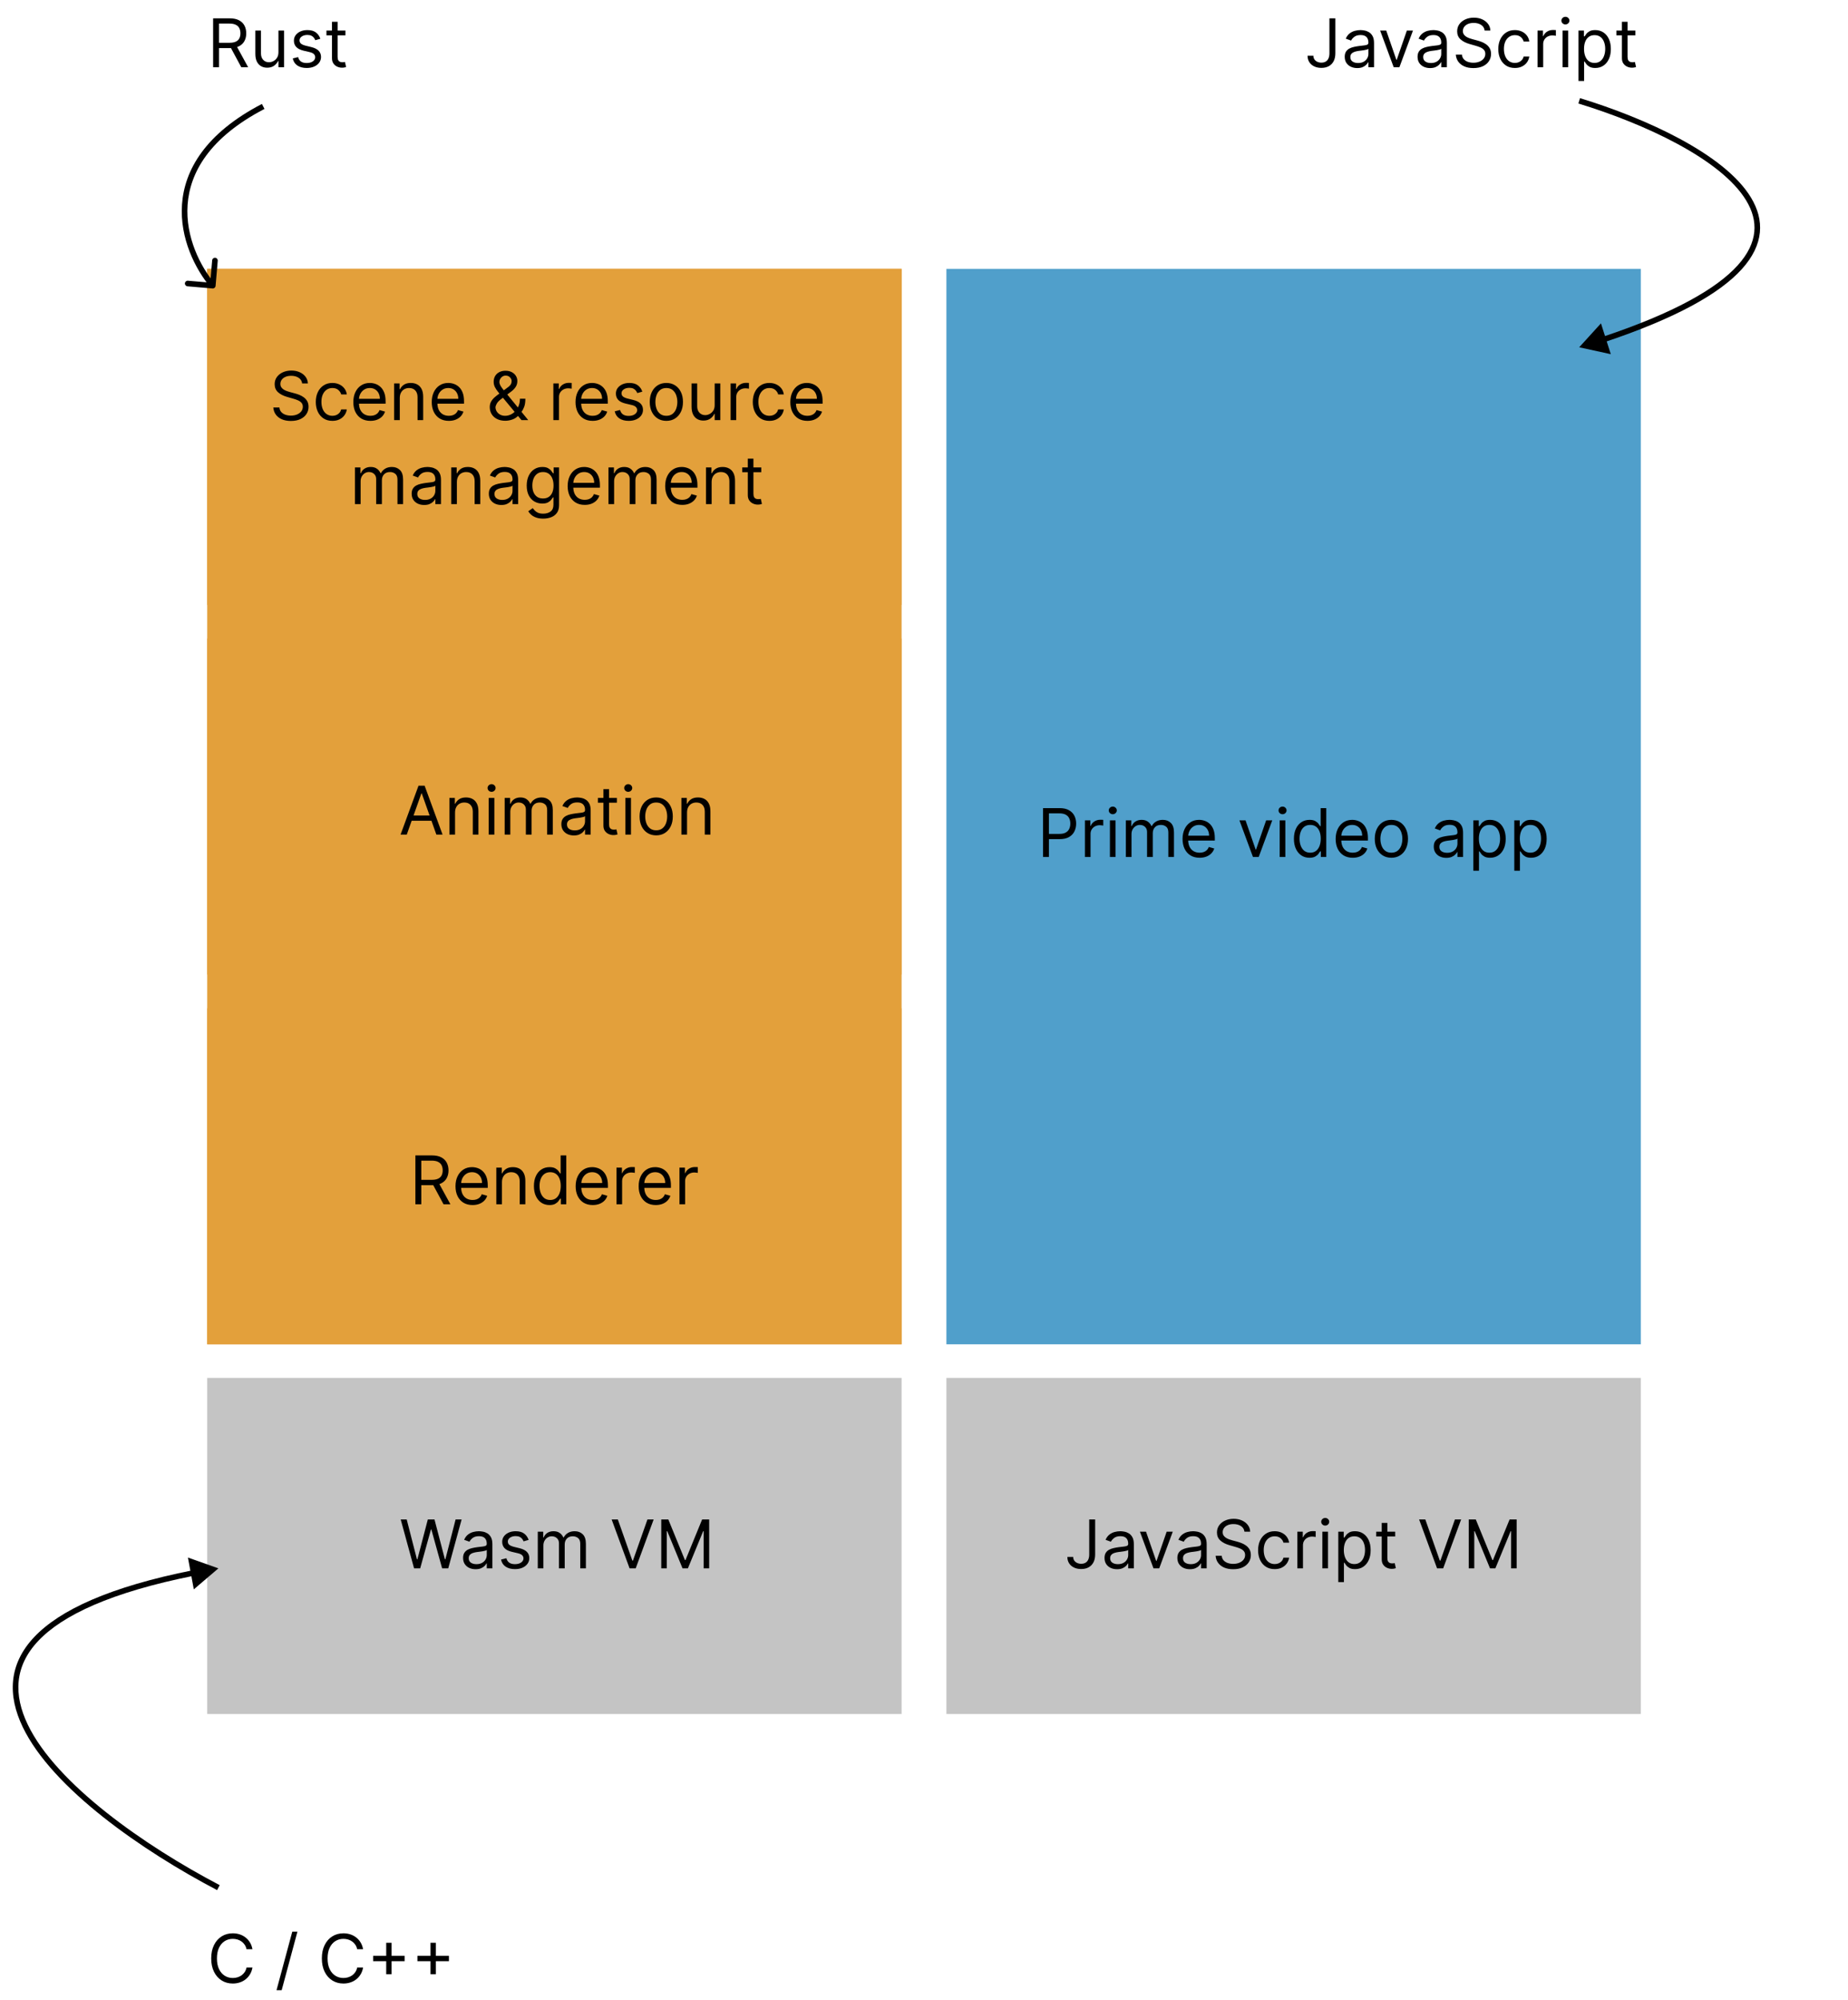 <svg width="330" height="357" viewBox="0 0 330 357" fill="none" xmlns="http://www.w3.org/2000/svg">
<rect x="169" y="246" width="124" height="60" fill="#C4C4C4"/>
<path d="M194.505 271.273H195.562V277.511C195.562 278.068 195.46 278.541 195.255 278.93C195.051 279.32 194.762 279.615 194.39 279.817C194.018 280.018 193.579 280.119 193.073 280.119C192.596 280.119 192.171 280.033 191.799 279.859C191.427 279.683 191.134 279.433 190.921 279.109C190.708 278.786 190.602 278.401 190.602 277.955H191.642C191.642 278.202 191.703 278.418 191.825 278.602C191.95 278.784 192.12 278.926 192.336 279.028C192.552 279.131 192.798 279.182 193.073 279.182C193.377 279.182 193.636 279.118 193.849 278.99C194.062 278.862 194.224 278.675 194.335 278.428C194.448 278.178 194.505 277.872 194.505 277.511V271.273ZM199.47 280.153C199.055 280.153 198.678 280.075 198.34 279.919C198.002 279.76 197.734 279.531 197.535 279.233C197.336 278.932 197.237 278.568 197.237 278.142C197.237 277.767 197.311 277.463 197.458 277.23C197.606 276.994 197.803 276.81 198.051 276.676C198.298 276.543 198.57 276.443 198.869 276.378C199.17 276.31 199.472 276.256 199.776 276.216C200.174 276.165 200.497 276.126 200.744 276.101C200.994 276.072 201.176 276.026 201.289 275.96C201.406 275.895 201.464 275.781 201.464 275.619V275.585C201.464 275.165 201.349 274.838 201.119 274.605C200.892 274.372 200.546 274.256 200.083 274.256C199.603 274.256 199.227 274.361 198.954 274.571C198.681 274.781 198.49 275.006 198.379 275.244L197.424 274.903C197.595 274.506 197.822 274.196 198.106 273.974C198.393 273.75 198.705 273.594 199.044 273.506C199.384 273.415 199.72 273.369 200.049 273.369C200.259 273.369 200.501 273.395 200.774 273.446C201.049 273.494 201.315 273.595 201.57 273.749C201.829 273.902 202.044 274.134 202.214 274.443C202.384 274.753 202.47 275.168 202.47 275.688V280H201.464V279.114H201.413C201.345 279.256 201.231 279.408 201.072 279.57C200.913 279.732 200.701 279.869 200.437 279.983C200.173 280.097 199.85 280.153 199.47 280.153ZM199.623 279.25C200.021 279.25 200.356 279.172 200.629 279.016C200.904 278.859 201.112 278.658 201.251 278.411C201.393 278.163 201.464 277.903 201.464 277.631V276.71C201.421 276.761 201.328 276.808 201.183 276.851C201.041 276.891 200.876 276.926 200.688 276.957C200.504 276.986 200.323 277.011 200.147 277.034C199.974 277.054 199.833 277.071 199.725 277.085C199.464 277.119 199.22 277.175 198.992 277.251C198.768 277.325 198.586 277.437 198.447 277.588C198.311 277.736 198.242 277.937 198.242 278.193C198.242 278.543 198.372 278.807 198.63 278.986C198.892 279.162 199.222 279.25 199.623 279.25ZM209.423 273.455L207.003 280H205.98L203.559 273.455H204.65L206.457 278.67H206.525L208.332 273.455H209.423ZM212.477 280.153C212.063 280.153 211.686 280.075 211.348 279.919C211.01 279.76 210.742 279.531 210.543 279.233C210.344 278.932 210.244 278.568 210.244 278.142C210.244 277.767 210.318 277.463 210.466 277.23C210.614 276.994 210.811 276.81 211.058 276.676C211.306 276.543 211.578 276.443 211.877 276.378C212.178 276.31 212.48 276.256 212.784 276.216C213.182 276.165 213.504 276.126 213.752 276.101C214.002 276.072 214.183 276.026 214.297 275.96C214.414 275.895 214.472 275.781 214.472 275.619V275.585C214.472 275.165 214.357 274.838 214.127 274.605C213.899 274.372 213.554 274.256 213.091 274.256C212.611 274.256 212.235 274.361 211.962 274.571C211.689 274.781 211.497 275.006 211.387 275.244L210.432 274.903C210.602 274.506 210.83 274.196 211.114 273.974C211.401 273.75 211.713 273.594 212.051 273.506C212.392 273.415 212.727 273.369 213.057 273.369C213.267 273.369 213.509 273.395 213.781 273.446C214.057 273.494 214.323 273.595 214.578 273.749C214.837 273.902 215.051 274.134 215.222 274.443C215.392 274.753 215.477 275.168 215.477 275.688V280H214.472V279.114H214.421C214.352 279.256 214.239 279.408 214.08 279.57C213.921 279.732 213.709 279.869 213.445 279.983C213.181 280.097 212.858 280.153 212.477 280.153ZM212.631 279.25C213.029 279.25 213.364 279.172 213.637 279.016C213.912 278.859 214.119 278.658 214.259 278.411C214.401 278.163 214.472 277.903 214.472 277.631V276.71C214.429 276.761 214.335 276.808 214.191 276.851C214.048 276.891 213.884 276.926 213.696 276.957C213.512 276.986 213.331 277.011 213.155 277.034C212.982 277.054 212.841 277.071 212.733 277.085C212.472 277.119 212.227 277.175 212 277.251C211.776 277.325 211.594 277.437 211.455 277.588C211.318 277.736 211.25 277.937 211.25 278.193C211.25 278.543 211.379 278.807 211.638 278.986C211.899 279.162 212.23 279.25 212.631 279.25ZM222.222 273.455C222.171 273.023 221.964 272.688 221.6 272.449C221.236 272.21 220.79 272.091 220.262 272.091C219.876 272.091 219.537 272.153 219.248 272.278C218.961 272.403 218.736 272.575 218.574 272.794C218.415 273.013 218.336 273.261 218.336 273.54C218.336 273.773 218.391 273.973 218.502 274.141C218.616 274.305 218.76 274.443 218.937 274.554C219.113 274.662 219.297 274.751 219.491 274.822C219.684 274.891 219.861 274.946 220.023 274.989L220.91 275.227C221.137 275.287 221.39 275.369 221.668 275.474C221.949 275.58 222.218 275.723 222.474 275.905C222.732 276.084 222.945 276.314 223.113 276.595C223.28 276.876 223.364 277.222 223.364 277.631C223.364 278.102 223.241 278.528 222.993 278.909C222.749 279.29 222.391 279.592 221.92 279.817C221.451 280.041 220.881 280.153 220.211 280.153C219.586 280.153 219.045 280.053 218.587 279.851C218.133 279.649 217.775 279.368 217.513 279.007C217.255 278.646 217.108 278.227 217.074 277.75H218.165C218.194 278.08 218.305 278.352 218.498 278.568C218.694 278.781 218.941 278.94 219.239 279.045C219.54 279.148 219.864 279.199 220.211 279.199C220.614 279.199 220.976 279.134 221.297 279.003C221.618 278.869 221.873 278.685 222.06 278.449C222.248 278.21 222.341 277.932 222.341 277.614C222.341 277.324 222.26 277.088 222.099 276.906C221.937 276.724 221.724 276.577 221.459 276.463C221.195 276.349 220.91 276.25 220.603 276.165L219.529 275.858C218.847 275.662 218.307 275.382 217.91 275.018C217.512 274.655 217.313 274.179 217.313 273.591C217.313 273.102 217.445 272.676 217.709 272.312C217.976 271.946 218.334 271.662 218.783 271.46C219.235 271.256 219.739 271.153 220.296 271.153C220.858 271.153 221.358 271.254 221.796 271.456C222.233 271.655 222.58 271.928 222.836 272.274C223.094 272.621 223.231 273.014 223.245 273.455H222.222ZM227.624 280.136C227.011 280.136 226.482 279.991 226.039 279.702C225.596 279.412 225.255 279.013 225.017 278.504C224.778 277.996 224.659 277.415 224.659 276.761C224.659 276.097 224.781 275.51 225.025 275.001C225.272 274.49 225.616 274.091 226.056 273.804C226.499 273.514 227.017 273.369 227.607 273.369C228.068 273.369 228.482 273.455 228.852 273.625C229.221 273.795 229.524 274.034 229.759 274.341C229.995 274.648 230.142 275.006 230.198 275.415H229.193C229.116 275.116 228.945 274.852 228.681 274.622C228.42 274.389 228.068 274.273 227.624 274.273C227.232 274.273 226.889 274.375 226.593 274.58C226.301 274.781 226.072 275.067 225.907 275.436C225.745 275.803 225.664 276.233 225.664 276.727C225.664 277.233 225.744 277.673 225.903 278.048C226.065 278.423 226.292 278.714 226.585 278.922C226.88 279.129 227.227 279.233 227.624 279.233C227.886 279.233 228.123 279.188 228.336 279.097C228.549 279.006 228.73 278.875 228.877 278.705C229.025 278.534 229.13 278.33 229.193 278.091H230.198C230.142 278.477 230.001 278.825 229.776 279.135C229.555 279.442 229.261 279.686 228.894 279.868C228.531 280.047 228.107 280.136 227.624 280.136ZM231.669 280V273.455H232.64V274.443H232.708C232.828 274.119 233.044 273.857 233.356 273.655C233.669 273.453 234.021 273.352 234.413 273.352C234.487 273.352 234.579 273.354 234.69 273.357C234.801 273.359 234.884 273.364 234.941 273.369V274.392C234.907 274.384 234.829 274.371 234.707 274.354C234.588 274.334 234.461 274.324 234.328 274.324C234.009 274.324 233.725 274.391 233.475 274.524C233.228 274.655 233.032 274.837 232.887 275.07C232.745 275.3 232.674 275.562 232.674 275.858V280H231.669ZM236.133 280V273.455H237.139V280H236.133ZM236.645 272.364C236.449 272.364 236.28 272.297 236.138 272.163C235.998 272.03 235.929 271.869 235.929 271.682C235.929 271.494 235.998 271.334 236.138 271.2C236.28 271.067 236.449 271 236.645 271C236.841 271 237.008 271.067 237.148 271.2C237.29 271.334 237.361 271.494 237.361 271.682C237.361 271.869 237.29 272.03 237.148 272.163C237.008 272.297 236.841 272.364 236.645 272.364ZM238.981 282.455V273.455H239.953V274.494H240.072C240.146 274.381 240.248 274.236 240.379 274.06C240.512 273.881 240.703 273.722 240.95 273.582C241.2 273.44 241.538 273.369 241.964 273.369C242.515 273.369 243.001 273.507 243.421 273.783C243.842 274.058 244.17 274.449 244.406 274.955C244.642 275.46 244.759 276.057 244.759 276.744C244.759 277.438 244.642 278.038 244.406 278.547C244.17 279.053 243.843 279.445 243.426 279.723C243.008 279.999 242.526 280.136 241.981 280.136C241.561 280.136 241.224 280.067 240.971 279.928C240.718 279.786 240.524 279.625 240.387 279.446C240.251 279.264 240.146 279.114 240.072 278.994H239.987V282.455H238.981ZM239.97 276.727C239.97 277.222 240.042 277.658 240.187 278.036C240.332 278.411 240.544 278.705 240.822 278.918C241.1 279.128 241.441 279.233 241.845 279.233C242.265 279.233 242.616 279.122 242.897 278.901C243.181 278.676 243.394 278.375 243.536 277.997C243.681 277.616 243.754 277.193 243.754 276.727C243.754 276.267 243.683 275.852 243.541 275.483C243.401 275.111 243.19 274.817 242.906 274.601C242.624 274.382 242.271 274.273 241.845 274.273C241.436 274.273 241.092 274.376 240.813 274.584C240.535 274.788 240.325 275.075 240.183 275.445C240.041 275.811 239.97 276.239 239.97 276.727ZM249.14 273.455V274.307H245.748V273.455H249.14ZM246.737 271.886H247.742V278.125C247.742 278.409 247.784 278.622 247.866 278.764C247.951 278.903 248.059 278.997 248.19 279.045C248.323 279.091 248.464 279.114 248.612 279.114C248.722 279.114 248.813 279.108 248.884 279.097C248.955 279.082 249.012 279.071 249.055 279.062L249.259 279.966C249.191 279.991 249.096 280.017 248.974 280.043C248.852 280.071 248.697 280.085 248.509 280.085C248.225 280.085 247.947 280.024 247.674 279.902C247.404 279.78 247.18 279.594 247.001 279.344C246.825 279.094 246.737 278.778 246.737 278.398V271.886ZM254.522 271.273L257.113 278.619H257.215L259.806 271.273H260.914L257.71 280H256.619L253.414 271.273H254.522ZM262.274 271.273H263.535L266.501 278.517H266.603L269.569 271.273H270.83V280H269.842V273.369H269.757L267.029 280H266.075L263.347 273.369H263.262V280H262.274V271.273Z" fill="black"/>
<rect x="37" y="246" width="124" height="60" fill="#C4C4C4"/>
<path d="M73.941 280L71.555 271.273H72.628L74.452 278.381H74.537L76.395 271.273H77.589L79.447 278.381H79.532L81.356 271.273H82.43L80.043 280H78.952L77.026 273.045H76.958L75.032 280H73.941ZM84.927 280.153C84.512 280.153 84.135 280.075 83.797 279.919C83.459 279.76 83.191 279.531 82.992 279.233C82.793 278.932 82.694 278.568 82.694 278.142C82.694 277.767 82.768 277.463 82.915 277.23C83.063 276.994 83.26 276.81 83.508 276.676C83.755 276.543 84.028 276.443 84.326 276.378C84.627 276.31 84.93 276.256 85.234 276.216C85.631 276.165 85.954 276.126 86.201 276.101C86.451 276.072 86.633 276.026 86.746 275.96C86.863 275.895 86.921 275.781 86.921 275.619V275.585C86.921 275.165 86.806 274.838 86.576 274.605C86.349 274.372 86.003 274.256 85.54 274.256C85.06 274.256 84.684 274.361 84.411 274.571C84.138 274.781 83.947 275.006 83.836 275.244L82.881 274.903C83.052 274.506 83.279 274.196 83.563 273.974C83.85 273.75 84.162 273.594 84.501 273.506C84.841 273.415 85.177 273.369 85.506 273.369C85.716 273.369 85.958 273.395 86.231 273.446C86.506 273.494 86.772 273.595 87.028 273.749C87.286 273.902 87.501 274.134 87.671 274.443C87.841 274.753 87.927 275.168 87.927 275.688V280H86.921V279.114H86.87C86.802 279.256 86.688 279.408 86.529 279.57C86.37 279.732 86.158 279.869 85.894 279.983C85.63 280.097 85.307 280.153 84.927 280.153ZM85.08 279.25C85.478 279.25 85.813 279.172 86.086 279.016C86.361 278.859 86.569 278.658 86.708 278.411C86.85 278.163 86.921 277.903 86.921 277.631V276.71C86.878 276.761 86.785 276.808 86.64 276.851C86.498 276.891 86.333 276.926 86.145 276.957C85.961 276.986 85.78 277.011 85.604 277.034C85.431 277.054 85.29 277.071 85.182 277.085C84.921 277.119 84.677 277.175 84.449 277.251C84.225 277.325 84.043 277.437 83.904 277.588C83.768 277.736 83.699 277.937 83.699 278.193C83.699 278.543 83.829 278.807 84.087 278.986C84.349 279.162 84.68 279.25 85.08 279.25ZM94.399 274.92L93.495 275.176C93.438 275.026 93.355 274.879 93.244 274.737C93.136 274.592 92.988 274.473 92.801 274.379C92.613 274.286 92.373 274.239 92.08 274.239C91.68 274.239 91.346 274.331 91.079 274.516C90.815 274.697 90.683 274.929 90.683 275.21C90.683 275.46 90.774 275.658 90.955 275.803C91.137 275.947 91.421 276.068 91.808 276.165L92.779 276.403C93.365 276.545 93.801 276.763 94.088 277.055C94.374 277.345 94.518 277.719 94.518 278.176C94.518 278.551 94.41 278.886 94.194 279.182C93.981 279.477 93.683 279.71 93.299 279.881C92.916 280.051 92.47 280.136 91.961 280.136C91.293 280.136 90.741 279.991 90.303 279.702C89.866 279.412 89.589 278.989 89.472 278.432L90.427 278.193C90.518 278.545 90.69 278.81 90.943 278.986C91.198 279.162 91.532 279.25 91.944 279.25C92.413 279.25 92.785 279.151 93.061 278.952C93.339 278.75 93.478 278.509 93.478 278.227C93.478 278 93.399 277.81 93.24 277.656C93.08 277.5 92.836 277.384 92.507 277.307L91.416 277.051C90.816 276.909 90.376 276.689 90.095 276.391C89.816 276.089 89.677 275.713 89.677 275.261C89.677 274.892 89.781 274.565 89.988 274.281C90.198 273.997 90.484 273.774 90.845 273.612C91.208 273.45 91.62 273.369 92.08 273.369C92.728 273.369 93.237 273.511 93.606 273.795C93.978 274.08 94.242 274.455 94.399 274.92ZM96.032 280V273.455H97.003V274.477H97.089C97.225 274.128 97.445 273.857 97.749 273.663C98.053 273.467 98.418 273.369 98.844 273.369C99.276 273.369 99.635 273.467 99.922 273.663C100.212 273.857 100.438 274.128 100.6 274.477H100.668C100.836 274.139 101.087 273.871 101.422 273.672C101.758 273.47 102.16 273.369 102.628 273.369C103.214 273.369 103.692 273.553 104.064 273.919C104.437 274.283 104.623 274.849 104.623 275.619V280H103.617V275.619C103.617 275.136 103.485 274.791 103.221 274.584C102.956 274.376 102.645 274.273 102.287 274.273C101.827 274.273 101.471 274.412 101.218 274.69C100.965 274.966 100.839 275.315 100.839 275.739V280H99.816V275.517C99.816 275.145 99.695 274.845 99.454 274.618C99.212 274.388 98.901 274.273 98.52 274.273C98.259 274.273 98.015 274.342 97.787 274.482C97.563 274.621 97.381 274.814 97.242 275.061C97.106 275.305 97.037 275.588 97.037 275.909V280H96.032ZM110.331 271.273L112.922 278.619H113.024L115.615 271.273H116.723L113.518 280H112.427L109.223 271.273H110.331ZM118.082 271.273H119.344L122.309 278.517H122.412L125.378 271.273H126.639V280H125.65V273.369H125.565L122.838 280H121.883L119.156 273.369H119.071V280H118.082V271.273Z" fill="black"/>
<path d="M45.08 348H44.023C43.96 347.696 43.851 347.429 43.695 347.199C43.541 346.969 43.354 346.776 43.132 346.619C42.913 346.46 42.67 346.341 42.403 346.261C42.136 346.182 41.858 346.142 41.568 346.142C41.04 346.142 40.561 346.276 40.132 346.543C39.706 346.81 39.367 347.203 39.114 347.723C38.864 348.243 38.739 348.881 38.739 349.636C38.739 350.392 38.864 351.03 39.114 351.55C39.367 352.07 39.706 352.463 40.132 352.73C40.561 352.997 41.04 353.131 41.568 353.131C41.858 353.131 42.136 353.091 42.403 353.011C42.67 352.932 42.913 352.814 43.132 352.658C43.354 352.499 43.541 352.304 43.695 352.074C43.851 351.841 43.96 351.574 44.023 351.273H45.08C45 351.719 44.855 352.118 44.645 352.47C44.435 352.822 44.173 353.122 43.861 353.369C43.548 353.614 43.197 353.8 42.808 353.928C42.422 354.055 42.008 354.119 41.568 354.119C40.824 354.119 40.162 353.938 39.582 353.574C39.003 353.21 38.547 352.693 38.215 352.023C37.882 351.352 37.716 350.557 37.716 349.636C37.716 348.716 37.882 347.92 38.215 347.25C38.547 346.58 39.003 346.062 39.582 345.699C40.162 345.335 40.824 345.153 41.568 345.153C42.008 345.153 42.422 345.217 42.808 345.345C43.197 345.473 43.548 345.661 43.861 345.908C44.173 346.152 44.435 346.45 44.645 346.803C44.855 347.152 45 347.551 45.08 348ZM53.111 344.864L50.299 355.312H49.378L52.191 344.864H53.111ZM64.837 348H63.781C63.718 347.696 63.609 347.429 63.452 347.199C63.299 346.969 63.111 346.776 62.89 346.619C62.671 346.46 62.428 346.341 62.161 346.261C61.894 346.182 61.616 346.142 61.326 346.142C60.798 346.142 60.319 346.276 59.89 346.543C59.464 346.81 59.124 347.203 58.871 347.723C58.621 348.243 58.496 348.881 58.496 349.636C58.496 350.392 58.621 351.03 58.871 351.55C59.124 352.07 59.464 352.463 59.89 352.73C60.319 352.997 60.798 353.131 61.326 353.131C61.616 353.131 61.894 353.091 62.161 353.011C62.428 352.932 62.671 352.814 62.89 352.658C63.111 352.499 63.299 352.304 63.452 352.074C63.609 351.841 63.718 351.574 63.781 351.273H64.837C64.758 351.719 64.613 352.118 64.403 352.47C64.192 352.822 63.931 353.122 63.619 353.369C63.306 353.614 62.955 353.8 62.566 353.928C62.18 354.055 61.766 354.119 61.326 354.119C60.582 354.119 59.92 353.938 59.34 353.574C58.761 353.21 58.305 352.693 57.972 352.023C57.64 351.352 57.474 350.557 57.474 349.636C57.474 348.716 57.64 347.92 57.972 347.25C58.305 346.58 58.761 346.062 59.34 345.699C59.92 345.335 60.582 345.153 61.326 345.153C61.766 345.153 62.18 345.217 62.566 345.345C62.955 345.473 63.306 345.661 63.619 345.908C63.931 346.152 64.192 346.45 64.403 346.803C64.613 347.152 64.758 347.551 64.837 348ZM68.966 352.466V346.841H69.92V352.466H68.966ZM66.63 350.131V349.176H72.255V350.131H66.63ZM76.876 352.466V346.841H77.83V352.466H76.876ZM74.54 350.131V349.176H80.165V350.131H74.54Z" fill="black"/>
<path d="M39 280L33.559 278.069L34.607 283.747L39 280ZM39.232 336.557C32.58 333.069 25.282 328.564 19.006 323.59C12.719 318.607 7.503 313.19 4.955 307.885C3.684 305.239 3.089 302.645 3.333 300.158C3.576 297.677 4.658 295.261 6.817 292.968C11.159 288.358 19.842 284.265 34.664 281.309L34.468 280.328C19.599 283.294 10.654 287.436 6.089 292.282C3.795 294.718 2.604 297.336 2.337 300.06C2.071 302.777 2.727 305.556 4.054 308.318C6.7 313.828 12.059 319.36 18.384 324.374C24.721 329.395 32.074 333.932 38.768 337.443L39.232 336.557Z" fill="black"/>
<rect x="37" y="48" width="124" height="192" fill="#E3A03B"/>
<rect x="37" y="180" width="124" height="60" fill="#E3A03B"/>
<path d="M74.176 215V206.273H77.125C77.807 206.273 78.366 206.389 78.804 206.622C79.241 206.852 79.565 207.169 79.775 207.572C79.986 207.976 80.091 208.435 80.091 208.949C80.091 209.463 79.986 209.919 79.775 210.317C79.565 210.714 79.243 211.027 78.808 211.254C78.373 211.479 77.818 211.591 77.142 211.591H74.755V210.636H77.108C77.574 210.636 77.949 210.568 78.233 210.432C78.52 210.295 78.727 210.102 78.855 209.852C78.986 209.599 79.051 209.298 79.051 208.949C79.051 208.599 78.986 208.294 78.855 208.033C78.724 207.771 78.515 207.57 78.228 207.428C77.942 207.283 77.562 207.21 77.091 207.21H75.233V215H74.176ZM78.284 211.08L80.432 215H79.204L77.091 211.08H78.284ZM84.389 215.136C83.759 215.136 83.215 214.997 82.757 214.719C82.303 214.438 81.952 214.045 81.705 213.543C81.46 213.037 81.338 212.449 81.338 211.778C81.338 211.108 81.46 210.517 81.705 210.006C81.952 209.491 82.296 209.091 82.736 208.804C83.179 208.514 83.696 208.369 84.287 208.369C84.628 208.369 84.965 208.426 85.297 208.54C85.629 208.653 85.932 208.838 86.205 209.094C86.478 209.347 86.695 209.682 86.857 210.099C87.019 210.517 87.1 211.031 87.1 211.642V212.068H82.054V211.199H86.077C86.077 210.83 86.003 210.5 85.855 210.21C85.71 209.92 85.503 209.692 85.233 209.524C84.966 209.357 84.651 209.273 84.287 209.273C83.886 209.273 83.54 209.372 83.247 209.571C82.958 209.767 82.735 210.023 82.578 210.338C82.422 210.653 82.344 210.991 82.344 211.352V211.932C82.344 212.426 82.429 212.845 82.6 213.189C82.773 213.53 83.013 213.79 83.32 213.969C83.627 214.145 83.983 214.233 84.389 214.233C84.654 214.233 84.892 214.196 85.105 214.122C85.321 214.045 85.507 213.932 85.663 213.781C85.82 213.628 85.941 213.437 86.026 213.21L86.997 213.483C86.895 213.812 86.723 214.102 86.482 214.352C86.24 214.599 85.942 214.793 85.587 214.932C85.232 215.068 84.833 215.136 84.389 215.136ZM89.635 211.062V215H88.629V208.455H89.601V209.477H89.686C89.84 209.145 90.073 208.878 90.385 208.676C90.698 208.472 91.101 208.369 91.595 208.369C92.038 208.369 92.426 208.46 92.759 208.642C93.091 208.821 93.35 209.094 93.534 209.46C93.719 209.824 93.811 210.284 93.811 210.841V215H92.806V210.909C92.806 210.395 92.672 209.994 92.405 209.707C92.138 209.418 91.772 209.273 91.306 209.273C90.985 209.273 90.698 209.342 90.445 209.482C90.195 209.621 89.997 209.824 89.853 210.091C89.708 210.358 89.635 210.682 89.635 211.062ZM98.121 215.136C97.575 215.136 97.094 214.999 96.676 214.723C96.258 214.445 95.932 214.053 95.696 213.547C95.46 213.038 95.342 212.438 95.342 211.744C95.342 211.057 95.46 210.46 95.696 209.955C95.932 209.449 96.26 209.058 96.68 208.783C97.101 208.507 97.587 208.369 98.138 208.369C98.564 208.369 98.9 208.44 99.147 208.582C99.397 208.722 99.588 208.881 99.719 209.06C99.852 209.236 99.956 209.381 100.03 209.494H100.115V206.273H101.121V215H100.149V213.994H100.03C99.956 214.114 99.851 214.264 99.714 214.446C99.578 214.625 99.383 214.786 99.13 214.928C98.878 215.067 98.541 215.136 98.121 215.136ZM98.257 214.233C98.66 214.233 99.001 214.128 99.28 213.918C99.558 213.705 99.77 213.411 99.915 213.036C100.059 212.658 100.132 212.222 100.132 211.727C100.132 211.239 100.061 210.811 99.919 210.445C99.777 210.075 99.567 209.788 99.288 209.584C99.01 209.376 98.666 209.273 98.257 209.273C97.831 209.273 97.476 209.382 97.192 209.601C96.91 209.817 96.699 210.111 96.557 210.483C96.417 210.852 96.348 211.267 96.348 211.727C96.348 212.193 96.419 212.616 96.561 212.997C96.706 213.375 96.919 213.676 97.2 213.901C97.484 214.122 97.837 214.233 98.257 214.233ZM105.846 215.136C105.216 215.136 104.672 214.997 104.214 214.719C103.76 214.438 103.409 214.045 103.162 213.543C102.917 213.037 102.795 212.449 102.795 211.778C102.795 211.108 102.917 210.517 103.162 210.006C103.409 209.491 103.753 209.091 104.193 208.804C104.636 208.514 105.153 208.369 105.744 208.369C106.085 208.369 106.422 208.426 106.754 208.54C107.086 208.653 107.389 208.838 107.662 209.094C107.934 209.347 108.152 209.682 108.314 210.099C108.476 210.517 108.557 211.031 108.557 211.642V212.068H103.511V211.199H107.534C107.534 210.83 107.46 210.5 107.312 210.21C107.167 209.92 106.96 209.692 106.69 209.524C106.423 209.357 106.108 209.273 105.744 209.273C105.344 209.273 104.997 209.372 104.704 209.571C104.415 209.767 104.192 210.023 104.035 210.338C103.879 210.653 103.801 210.991 103.801 211.352V211.932C103.801 212.426 103.886 212.845 104.057 213.189C104.23 213.53 104.47 213.79 104.777 213.969C105.084 214.145 105.44 214.233 105.846 214.233C106.111 214.233 106.349 214.196 106.562 214.122C106.778 214.045 106.964 213.932 107.121 213.781C107.277 213.628 107.398 213.437 107.483 213.21L108.454 213.483C108.352 213.812 108.18 214.102 107.939 214.352C107.697 214.599 107.399 214.793 107.044 214.932C106.689 215.068 106.29 215.136 105.846 215.136ZM110.086 215V208.455H111.058V209.443H111.126C111.246 209.119 111.461 208.857 111.774 208.655C112.086 208.453 112.439 208.352 112.831 208.352C112.905 208.352 112.997 208.354 113.108 208.357C113.219 208.359 113.302 208.364 113.359 208.369V209.392C113.325 209.384 113.247 209.371 113.125 209.354C113.006 209.334 112.879 209.324 112.746 209.324C112.427 209.324 112.143 209.391 111.893 209.524C111.646 209.655 111.45 209.837 111.305 210.07C111.163 210.3 111.092 210.562 111.092 210.858V215H110.086ZM117.096 215.136C116.466 215.136 115.922 214.997 115.464 214.719C115.01 214.438 114.659 214.045 114.412 213.543C114.167 213.037 114.045 212.449 114.045 211.778C114.045 211.108 114.167 210.517 114.412 210.006C114.659 209.491 115.003 209.091 115.443 208.804C115.886 208.514 116.403 208.369 116.994 208.369C117.335 208.369 117.672 208.426 118.004 208.54C118.336 208.653 118.639 208.838 118.912 209.094C119.184 209.347 119.402 209.682 119.564 210.099C119.726 210.517 119.807 211.031 119.807 211.642V212.068H114.761V211.199H118.784C118.784 210.83 118.71 210.5 118.562 210.21C118.417 209.92 118.21 209.692 117.94 209.524C117.673 209.357 117.358 209.273 116.994 209.273C116.594 209.273 116.247 209.372 115.954 209.571C115.665 209.767 115.442 210.023 115.285 210.338C115.129 210.653 115.051 210.991 115.051 211.352V211.932C115.051 212.426 115.136 212.845 115.307 213.189C115.48 213.53 115.72 213.79 116.027 213.969C116.334 214.145 116.69 214.233 117.096 214.233C117.361 214.233 117.599 214.196 117.812 214.122C118.028 214.045 118.214 213.932 118.371 213.781C118.527 213.628 118.648 213.437 118.733 213.21L119.704 213.483C119.602 213.812 119.43 214.102 119.189 214.352C118.947 214.599 118.649 214.793 118.294 214.932C117.939 215.068 117.54 215.136 117.096 215.136ZM121.336 215V208.455H122.308V209.443H122.376C122.496 209.119 122.711 208.857 123.024 208.655C123.336 208.453 123.689 208.352 124.081 208.352C124.155 208.352 124.247 208.354 124.358 208.357C124.469 208.359 124.552 208.364 124.609 208.369V209.392C124.575 209.384 124.497 209.371 124.375 209.354C124.256 209.334 124.129 209.324 123.996 209.324C123.677 209.324 123.393 209.391 123.143 209.524C122.896 209.655 122.7 209.837 122.555 210.07C122.413 210.3 122.342 210.562 122.342 210.858V215H121.336Z" fill="black"/>
<rect x="37" y="114" width="124" height="60" fill="#E3A03B"/>
<path d="M72.637 149H71.529L74.734 140.273H75.825L79.029 149H77.921L75.314 141.653H75.245L72.637 149ZM73.046 145.591H77.512V146.528H73.046V145.591ZM81.258 145.062V149H80.252V142.455H81.224V143.477H81.309C81.463 143.145 81.696 142.878 82.008 142.676C82.321 142.472 82.724 142.369 83.218 142.369C83.662 142.369 84.049 142.46 84.382 142.642C84.714 142.821 84.973 143.094 85.157 143.46C85.342 143.824 85.434 144.284 85.434 144.841V149H84.429V144.909C84.429 144.395 84.295 143.994 84.028 143.707C83.761 143.418 83.394 143.273 82.929 143.273C82.608 143.273 82.321 143.342 82.068 143.482C81.818 143.621 81.62 143.824 81.475 144.091C81.331 144.358 81.258 144.682 81.258 145.062ZM87.272 149V142.455H88.278V149H87.272ZM87.783 141.364C87.587 141.364 87.418 141.297 87.276 141.163C87.137 141.03 87.067 140.869 87.067 140.682C87.067 140.494 87.137 140.334 87.276 140.2C87.418 140.067 87.587 140 87.783 140C87.979 140 88.147 140.067 88.286 140.2C88.428 140.334 88.499 140.494 88.499 140.682C88.499 140.869 88.428 141.03 88.286 141.163C88.147 141.297 87.979 141.364 87.783 141.364ZM90.12 149V142.455H91.091V143.477H91.177C91.313 143.128 91.533 142.857 91.837 142.663C92.141 142.467 92.506 142.369 92.932 142.369C93.364 142.369 93.723 142.467 94.01 142.663C94.3 142.857 94.526 143.128 94.688 143.477H94.756C94.924 143.139 95.175 142.871 95.51 142.672C95.846 142.47 96.248 142.369 96.716 142.369C97.302 142.369 97.78 142.553 98.152 142.919C98.525 143.283 98.711 143.849 98.711 144.619V149H97.705V144.619C97.705 144.136 97.573 143.791 97.309 143.584C97.044 143.376 96.733 143.273 96.375 143.273C95.915 143.273 95.559 143.412 95.306 143.69C95.053 143.966 94.927 144.315 94.927 144.739V149H93.904V144.517C93.904 144.145 93.783 143.845 93.541 143.618C93.3 143.388 92.989 143.273 92.608 143.273C92.347 143.273 92.103 143.342 91.875 143.482C91.651 143.621 91.469 143.814 91.33 144.061C91.194 144.305 91.125 144.588 91.125 144.909V149H90.12ZM102.475 149.153C102.061 149.153 101.684 149.075 101.346 148.919C101.008 148.76 100.74 148.531 100.541 148.233C100.342 147.932 100.243 147.568 100.243 147.142C100.243 146.767 100.316 146.463 100.464 146.23C100.612 145.994 100.809 145.81 101.056 145.676C101.304 145.543 101.576 145.443 101.875 145.378C102.176 145.31 102.478 145.256 102.782 145.216C103.18 145.165 103.502 145.126 103.75 145.101C104 145.072 104.181 145.026 104.295 144.96C104.412 144.895 104.47 144.781 104.47 144.619V144.585C104.47 144.165 104.355 143.838 104.125 143.605C103.897 143.372 103.552 143.256 103.089 143.256C102.609 143.256 102.233 143.361 101.96 143.571C101.687 143.781 101.495 144.006 101.385 144.244L100.43 143.903C100.6 143.506 100.828 143.196 101.112 142.974C101.399 142.75 101.711 142.594 102.049 142.506C102.39 142.415 102.725 142.369 103.055 142.369C103.265 142.369 103.507 142.395 103.779 142.446C104.055 142.494 104.321 142.595 104.576 142.749C104.835 142.902 105.049 143.134 105.22 143.443C105.39 143.753 105.475 144.168 105.475 144.688V149H104.47V148.114H104.419C104.35 148.256 104.237 148.408 104.078 148.57C103.919 148.732 103.707 148.869 103.443 148.983C103.179 149.097 102.856 149.153 102.475 149.153ZM102.629 148.25C103.027 148.25 103.362 148.172 103.635 148.016C103.91 147.859 104.118 147.658 104.257 147.411C104.399 147.163 104.47 146.903 104.47 146.631V145.71C104.427 145.761 104.333 145.808 104.189 145.851C104.047 145.891 103.882 145.926 103.694 145.957C103.51 145.986 103.329 146.011 103.153 146.034C102.98 146.054 102.839 146.071 102.731 146.085C102.47 146.119 102.225 146.175 101.998 146.251C101.774 146.325 101.592 146.437 101.453 146.588C101.316 146.736 101.248 146.937 101.248 147.193C101.248 147.543 101.377 147.807 101.636 147.986C101.897 148.162 102.228 148.25 102.629 148.25ZM110.158 142.455V143.307H106.766V142.455H110.158ZM107.754 140.886H108.76V147.125C108.76 147.409 108.801 147.622 108.884 147.764C108.969 147.903 109.077 147.997 109.207 148.045C109.341 148.091 109.482 148.114 109.629 148.114C109.74 148.114 109.831 148.108 109.902 148.097C109.973 148.082 110.03 148.071 110.072 148.062L110.277 148.966C110.209 148.991 110.114 149.017 109.991 149.043C109.869 149.071 109.714 149.085 109.527 149.085C109.243 149.085 108.964 149.024 108.692 148.902C108.422 148.78 108.197 148.594 108.018 148.344C107.842 148.094 107.754 147.778 107.754 147.398V140.886ZM111.67 149V142.455H112.676V149H111.67ZM112.182 141.364C111.986 141.364 111.817 141.297 111.675 141.163C111.536 141.03 111.466 140.869 111.466 140.682C111.466 140.494 111.536 140.334 111.675 140.2C111.817 140.067 111.986 140 112.182 140C112.378 140 112.545 140.067 112.685 140.2C112.827 140.334 112.898 140.494 112.898 140.682C112.898 140.869 112.827 141.03 112.685 141.163C112.545 141.297 112.378 141.364 112.182 141.364ZM117.177 149.136C116.586 149.136 116.068 148.996 115.622 148.714C115.179 148.433 114.832 148.04 114.582 147.534C114.335 147.028 114.211 146.437 114.211 145.761C114.211 145.08 114.335 144.484 114.582 143.976C114.832 143.467 115.179 143.072 115.622 142.791C116.068 142.51 116.586 142.369 117.177 142.369C117.768 142.369 118.285 142.51 118.728 142.791C119.174 143.072 119.521 143.467 119.768 143.976C120.018 144.484 120.143 145.08 120.143 145.761C120.143 146.437 120.018 147.028 119.768 147.534C119.521 148.04 119.174 148.433 118.728 148.714C118.285 148.996 117.768 149.136 117.177 149.136ZM117.177 148.233C117.626 148.233 117.995 148.118 118.285 147.888C118.575 147.658 118.789 147.355 118.929 146.98C119.068 146.605 119.137 146.199 119.137 145.761C119.137 145.324 119.068 144.916 118.929 144.538C118.789 144.161 118.575 143.855 118.285 143.622C117.995 143.389 117.626 143.273 117.177 143.273C116.728 143.273 116.359 143.389 116.069 143.622C115.779 143.855 115.565 144.161 115.426 144.538C115.287 144.916 115.217 145.324 115.217 145.761C115.217 146.199 115.287 146.605 115.426 146.98C115.565 147.355 115.779 147.658 116.069 147.888C116.359 148.118 116.728 148.233 117.177 148.233ZM122.684 145.062V149H121.678V142.455H122.65V143.477H122.735C122.888 143.145 123.121 142.878 123.434 142.676C123.746 142.472 124.15 142.369 124.644 142.369C125.087 142.369 125.475 142.46 125.808 142.642C126.14 142.821 126.398 143.094 126.583 143.46C126.768 143.824 126.86 144.284 126.86 144.841V149H125.854V144.909C125.854 144.395 125.721 143.994 125.454 143.707C125.187 143.418 124.82 143.273 124.354 143.273C124.033 143.273 123.746 143.342 123.494 143.482C123.244 143.621 123.046 143.824 122.901 144.091C122.756 144.358 122.684 144.682 122.684 145.062Z" fill="black"/>
<rect x="37" y="48" width="124" height="60" fill="#E3A03B"/>
<path d="M53.955 68.454C53.903 68.023 53.696 67.688 53.332 67.449C52.969 67.21 52.523 67.091 51.994 67.091C51.608 67.091 51.27 67.153 50.98 67.278C50.693 67.403 50.469 67.575 50.307 67.794C50.148 68.013 50.068 68.261 50.068 68.54C50.068 68.773 50.124 68.973 50.234 69.141C50.348 69.305 50.493 69.443 50.669 69.554C50.845 69.662 51.03 69.751 51.223 69.822C51.416 69.891 51.594 69.946 51.756 69.989L52.642 70.227C52.869 70.287 53.122 70.369 53.401 70.474C53.682 70.579 53.95 70.723 54.206 70.905C54.465 71.084 54.678 71.314 54.845 71.595C55.013 71.876 55.097 72.222 55.097 72.631C55.097 73.102 54.973 73.528 54.726 73.909C54.481 74.29 54.124 74.592 53.652 74.817C53.183 75.041 52.614 75.153 51.943 75.153C51.318 75.153 50.777 75.053 50.32 74.851C49.865 74.649 49.507 74.368 49.246 74.007C48.987 73.646 48.841 73.227 48.807 72.75H49.898C49.926 73.079 50.037 73.352 50.23 73.568C50.426 73.781 50.673 73.94 50.972 74.046C51.273 74.148 51.597 74.199 51.943 74.199C52.347 74.199 52.709 74.133 53.03 74.003C53.351 73.869 53.605 73.685 53.793 73.449C53.98 73.21 54.074 72.932 54.074 72.614C54.074 72.324 53.993 72.088 53.831 71.906C53.669 71.724 53.456 71.577 53.192 71.463C52.928 71.349 52.642 71.25 52.335 71.165L51.261 70.858C50.58 70.662 50.04 70.382 49.642 70.019C49.244 69.655 49.045 69.179 49.045 68.591C49.045 68.102 49.178 67.676 49.442 67.312C49.709 66.946 50.067 66.662 50.516 66.46C50.967 66.256 51.472 66.153 52.028 66.153C52.591 66.153 53.091 66.254 53.528 66.456C53.966 66.655 54.312 66.928 54.568 67.274C54.827 67.621 54.963 68.014 54.977 68.454H53.955ZM59.357 75.136C58.743 75.136 58.215 74.992 57.772 74.702C57.328 74.412 56.988 74.013 56.749 73.504C56.51 72.996 56.391 72.415 56.391 71.761C56.391 71.097 56.513 70.51 56.758 70.001C57.005 69.49 57.348 69.091 57.789 68.804C58.232 68.514 58.749 68.369 59.34 68.369C59.8 68.369 60.215 68.454 60.584 68.625C60.953 68.796 61.256 69.034 61.492 69.341C61.728 69.648 61.874 70.006 61.931 70.415H60.925C60.848 70.117 60.678 69.852 60.414 69.622C60.152 69.389 59.8 69.273 59.357 69.273C58.965 69.273 58.621 69.375 58.326 69.579C58.033 69.781 57.804 70.067 57.64 70.436C57.478 70.803 57.397 71.233 57.397 71.727C57.397 72.233 57.476 72.673 57.635 73.048C57.797 73.423 58.025 73.715 58.317 73.922C58.613 74.129 58.959 74.233 59.357 74.233C59.618 74.233 59.855 74.188 60.069 74.097C60.282 74.006 60.462 73.875 60.61 73.704C60.758 73.534 60.863 73.329 60.925 73.091H61.931C61.874 73.477 61.733 73.825 61.509 74.135C61.287 74.442 60.993 74.686 60.627 74.868C60.263 75.047 59.84 75.136 59.357 75.136ZM66.145 75.136C65.515 75.136 64.971 74.997 64.513 74.719C64.059 74.438 63.708 74.046 63.461 73.543C63.216 73.037 63.094 72.449 63.094 71.778C63.094 71.108 63.216 70.517 63.461 70.006C63.708 69.492 64.052 69.091 64.492 68.804C64.935 68.514 65.452 68.369 66.043 68.369C66.384 68.369 66.721 68.426 67.053 68.54C67.385 68.653 67.688 68.838 67.961 69.094C68.233 69.347 68.451 69.682 68.613 70.099C68.775 70.517 68.856 71.031 68.856 71.642V72.068H63.81V71.199H67.833C67.833 70.829 67.759 70.5 67.611 70.21C67.466 69.921 67.259 69.692 66.989 69.524C66.722 69.356 66.407 69.273 66.043 69.273C65.642 69.273 65.296 69.372 65.003 69.571C64.713 69.767 64.49 70.023 64.334 70.338C64.178 70.653 64.1 70.992 64.1 71.352V71.932C64.1 72.426 64.185 72.845 64.356 73.189C64.529 73.53 64.769 73.79 65.076 73.969C65.382 74.145 65.739 74.233 66.145 74.233C66.409 74.233 66.648 74.196 66.861 74.122C67.077 74.046 67.263 73.932 67.419 73.781C67.576 73.628 67.696 73.438 67.782 73.21L68.753 73.483C68.651 73.812 68.479 74.102 68.238 74.352C67.996 74.599 67.698 74.793 67.343 74.932C66.988 75.068 66.588 75.136 66.145 75.136ZM71.391 71.062V75H70.385V68.454H71.357V69.477H71.442C71.596 69.145 71.829 68.878 72.141 68.676C72.454 68.472 72.857 68.369 73.351 68.369C73.794 68.369 74.182 68.46 74.515 68.642C74.847 68.821 75.106 69.094 75.29 69.46C75.475 69.824 75.567 70.284 75.567 70.841V75H74.561V70.909C74.561 70.395 74.428 69.994 74.161 69.707C73.894 69.418 73.527 69.273 73.061 69.273C72.74 69.273 72.454 69.342 72.201 69.481C71.951 69.621 71.753 69.824 71.608 70.091C71.463 70.358 71.391 70.682 71.391 71.062ZM80.149 75.136C79.519 75.136 78.974 74.997 78.517 74.719C78.062 74.438 77.712 74.046 77.465 73.543C77.22 73.037 77.098 72.449 77.098 71.778C77.098 71.108 77.22 70.517 77.465 70.006C77.712 69.492 78.055 69.091 78.496 68.804C78.939 68.514 79.456 68.369 80.047 68.369C80.388 68.369 80.724 68.426 81.057 68.54C81.389 68.653 81.692 68.838 81.965 69.094C82.237 69.347 82.454 69.682 82.617 70.099C82.778 70.517 82.859 71.031 82.859 71.642V72.068H77.814V71.199H81.837C81.837 70.829 81.763 70.5 81.615 70.21C81.47 69.921 81.263 69.692 80.993 69.524C80.726 69.356 80.41 69.273 80.047 69.273C79.646 69.273 79.3 69.372 79.007 69.571C78.717 69.767 78.494 70.023 78.338 70.338C78.182 70.653 78.104 70.992 78.104 71.352V71.932C78.104 72.426 78.189 72.845 78.359 73.189C78.533 73.53 78.773 73.79 79.079 73.969C79.386 74.145 79.743 74.233 80.149 74.233C80.413 74.233 80.652 74.196 80.865 74.122C81.081 74.046 81.267 73.932 81.423 73.781C81.579 73.628 81.7 73.438 81.785 73.21L82.757 73.483C82.655 73.812 82.483 74.102 82.242 74.352C82 74.599 81.702 74.793 81.347 74.932C80.992 75.068 80.592 75.136 80.149 75.136ZM90.236 75.119C89.662 75.119 89.168 75.014 88.753 74.804C88.338 74.594 88.019 74.305 87.794 73.939C87.57 73.572 87.457 73.153 87.457 72.682C87.457 72.318 87.534 71.996 87.688 71.715C87.844 71.43 88.058 71.168 88.331 70.926C88.606 70.682 88.923 70.438 89.281 70.193L90.543 69.256C90.79 69.094 90.987 68.921 91.135 68.736C91.285 68.551 91.361 68.31 91.361 68.011C91.361 67.79 91.263 67.575 91.067 67.368C90.874 67.16 90.619 67.057 90.304 67.057C90.082 67.057 89.886 67.114 89.716 67.227C89.548 67.338 89.416 67.48 89.32 67.653C89.226 67.824 89.179 68 89.179 68.182C89.179 68.386 89.234 68.594 89.345 68.804C89.459 69.011 89.602 69.224 89.776 69.443C89.952 69.659 90.133 69.881 90.321 70.108L94.327 75H93.117L89.81 71.011C89.503 70.642 89.224 70.307 88.974 70.006C88.724 69.704 88.526 69.408 88.378 69.115C88.23 68.822 88.156 68.506 88.156 68.165C88.156 67.773 88.243 67.429 88.416 67.133C88.592 66.835 88.838 66.604 89.153 66.439C89.472 66.271 89.844 66.188 90.27 66.188C90.707 66.188 91.084 66.273 91.399 66.443C91.715 66.611 91.957 66.834 92.128 67.112C92.298 67.388 92.383 67.688 92.383 68.011C92.383 68.429 92.28 68.791 92.072 69.098C91.865 69.405 91.582 69.69 91.224 69.954L89.486 71.25C89.094 71.54 88.828 71.821 88.689 72.094C88.55 72.367 88.48 72.562 88.48 72.682C88.48 72.954 88.551 73.209 88.693 73.445C88.835 73.68 89.035 73.871 89.294 74.016C89.553 74.16 89.855 74.233 90.202 74.233C90.531 74.233 90.852 74.163 91.165 74.024C91.477 73.882 91.76 73.678 92.013 73.41C92.269 73.144 92.47 72.822 92.618 72.447C92.769 72.072 92.844 71.651 92.844 71.182H93.815C93.815 71.761 93.749 72.234 93.615 72.601C93.481 72.967 93.331 73.254 93.163 73.462C92.996 73.669 92.861 73.824 92.758 73.926C92.724 73.969 92.693 74.011 92.665 74.054C92.636 74.097 92.605 74.139 92.571 74.182C92.29 74.497 91.935 74.733 91.506 74.889C91.077 75.043 90.653 75.119 90.236 75.119ZM98.815 75V68.454H99.787V69.443H99.855C99.974 69.119 100.19 68.856 100.502 68.655C100.815 68.453 101.167 68.352 101.559 68.352C101.633 68.352 101.725 68.354 101.836 68.356C101.947 68.359 102.031 68.364 102.088 68.369V69.392C102.054 69.383 101.975 69.371 101.853 69.354C101.734 69.334 101.608 69.324 101.474 69.324C101.156 69.324 100.872 69.391 100.622 69.524C100.375 69.655 100.179 69.837 100.034 70.07C99.892 70.3 99.821 70.562 99.821 70.858V75H98.815ZM105.825 75.136C105.194 75.136 104.65 74.997 104.193 74.719C103.738 74.438 103.387 74.046 103.14 73.543C102.896 73.037 102.774 72.449 102.774 71.778C102.774 71.108 102.896 70.517 103.14 70.006C103.387 69.492 103.731 69.091 104.172 68.804C104.615 68.514 105.132 68.369 105.723 68.369C106.064 68.369 106.4 68.426 106.733 68.54C107.065 68.653 107.368 68.838 107.64 69.094C107.913 69.347 108.13 69.682 108.292 70.099C108.454 70.517 108.535 71.031 108.535 71.642V72.068H103.49V71.199H107.512C107.512 70.829 107.439 70.5 107.291 70.21C107.146 69.921 106.939 69.692 106.669 69.524C106.402 69.356 106.086 69.273 105.723 69.273C105.322 69.273 104.975 69.372 104.683 69.571C104.393 69.767 104.17 70.023 104.014 70.338C103.858 70.653 103.779 70.992 103.779 71.352V71.932C103.779 72.426 103.865 72.845 104.035 73.189C104.208 73.53 104.449 73.79 104.755 73.969C105.062 74.145 105.419 74.233 105.825 74.233C106.089 74.233 106.328 74.196 106.541 74.122C106.757 74.046 106.943 73.932 107.099 73.781C107.255 73.628 107.376 73.438 107.461 73.21L108.433 73.483C108.331 73.812 108.159 74.102 107.917 74.352C107.676 74.599 107.377 74.793 107.022 74.932C106.667 75.068 106.268 75.136 105.825 75.136ZM114.701 69.921L113.798 70.176C113.741 70.026 113.657 69.879 113.547 69.737C113.439 69.592 113.291 69.473 113.103 69.379C112.916 69.285 112.676 69.239 112.383 69.239C111.983 69.239 111.649 69.331 111.382 69.516C111.118 69.697 110.985 69.929 110.985 70.21C110.985 70.46 111.076 70.658 111.258 70.803C111.44 70.947 111.724 71.068 112.11 71.165L113.082 71.403C113.667 71.546 114.103 71.763 114.39 72.055C114.677 72.345 114.821 72.719 114.821 73.176C114.821 73.551 114.713 73.886 114.497 74.182C114.284 74.477 113.985 74.71 113.602 74.881C113.218 75.051 112.772 75.136 112.264 75.136C111.596 75.136 111.044 74.992 110.606 74.702C110.169 74.412 109.892 73.989 109.775 73.432L110.73 73.193C110.821 73.546 110.993 73.81 111.245 73.986C111.501 74.162 111.835 74.25 112.247 74.25C112.716 74.25 113.088 74.151 113.363 73.952C113.642 73.75 113.781 73.508 113.781 73.227C113.781 73 113.701 72.81 113.542 72.656C113.383 72.5 113.139 72.383 112.809 72.307L111.718 72.051C111.119 71.909 110.679 71.689 110.397 71.391C110.119 71.09 109.98 70.713 109.98 70.261C109.98 69.892 110.083 69.565 110.291 69.281C110.501 68.997 110.787 68.774 111.147 68.612C111.511 68.45 111.923 68.369 112.383 68.369C113.031 68.369 113.539 68.511 113.909 68.796C114.281 69.079 114.545 69.454 114.701 69.921ZM118.994 75.136C118.403 75.136 117.884 74.996 117.438 74.715C116.995 74.433 116.648 74.04 116.398 73.534C116.151 73.028 116.028 72.438 116.028 71.761C116.028 71.079 116.151 70.484 116.398 69.976C116.648 69.467 116.995 69.072 117.438 68.791C117.884 68.51 118.403 68.369 118.994 68.369C119.585 68.369 120.102 68.51 120.545 68.791C120.991 69.072 121.337 69.467 121.585 69.976C121.835 70.484 121.96 71.079 121.96 71.761C121.96 72.438 121.835 73.028 121.585 73.534C121.337 74.04 120.991 74.433 120.545 74.715C120.102 74.996 119.585 75.136 118.994 75.136ZM118.994 74.233C119.442 74.233 119.812 74.118 120.102 73.888C120.391 73.658 120.606 73.355 120.745 72.98C120.884 72.605 120.954 72.199 120.954 71.761C120.954 71.324 120.884 70.916 120.745 70.538C120.606 70.16 120.391 69.855 120.102 69.622C119.812 69.389 119.442 69.273 118.994 69.273C118.545 69.273 118.175 69.389 117.886 69.622C117.596 69.855 117.381 70.16 117.242 70.538C117.103 70.916 117.033 71.324 117.033 71.761C117.033 72.199 117.103 72.605 117.242 72.98C117.381 73.355 117.596 73.658 117.886 73.888C118.175 74.118 118.545 74.233 118.994 74.233ZM127.62 72.324V68.454H128.625V75H127.62V73.892H127.551C127.398 74.224 127.159 74.507 126.836 74.74C126.512 74.97 126.103 75.085 125.608 75.085C125.199 75.085 124.836 74.996 124.517 74.817C124.199 74.635 123.949 74.362 123.767 73.999C123.586 73.632 123.495 73.171 123.495 72.614V68.454H124.5V72.546C124.5 73.023 124.634 73.403 124.901 73.688C125.171 73.972 125.515 74.114 125.932 74.114C126.182 74.114 126.436 74.05 126.695 73.922C126.956 73.794 127.175 73.598 127.351 73.334C127.53 73.07 127.62 72.733 127.62 72.324ZM130.467 75V68.454H131.439V69.443H131.507C131.626 69.119 131.842 68.856 132.155 68.655C132.467 68.453 132.82 68.352 133.212 68.352C133.286 68.352 133.378 68.354 133.489 68.356C133.599 68.359 133.683 68.364 133.74 68.369V69.392C133.706 69.383 133.628 69.371 133.506 69.354C133.386 69.334 133.26 69.324 133.126 69.324C132.808 69.324 132.524 69.391 132.274 69.524C132.027 69.655 131.831 69.837 131.686 70.07C131.544 70.3 131.473 70.562 131.473 70.858V75H130.467ZM137.392 75.136C136.778 75.136 136.25 74.992 135.807 74.702C135.364 74.412 135.023 74.013 134.784 73.504C134.545 72.996 134.426 72.415 134.426 71.761C134.426 71.097 134.548 70.51 134.793 70.001C135.04 69.49 135.384 69.091 135.824 68.804C136.267 68.514 136.784 68.369 137.375 68.369C137.835 68.369 138.25 68.454 138.619 68.625C138.989 68.796 139.291 69.034 139.527 69.341C139.763 69.648 139.909 70.006 139.966 70.415H138.96C138.884 70.117 138.713 69.852 138.449 69.622C138.188 69.389 137.835 69.273 137.392 69.273C137 69.273 136.656 69.375 136.361 69.579C136.068 69.781 135.839 70.067 135.675 70.436C135.513 70.803 135.432 71.233 135.432 71.727C135.432 72.233 135.511 72.673 135.67 73.048C135.832 73.423 136.06 73.715 136.352 73.922C136.648 74.129 136.994 74.233 137.392 74.233C137.653 74.233 137.891 74.188 138.104 74.097C138.317 74.006 138.497 73.875 138.645 73.704C138.793 73.534 138.898 73.329 138.96 73.091H139.966C139.909 73.477 139.768 73.825 139.544 74.135C139.322 74.442 139.028 74.686 138.662 74.868C138.298 75.047 137.875 75.136 137.392 75.136ZM144.18 75.136C143.55 75.136 143.006 74.997 142.548 74.719C142.094 74.438 141.743 74.046 141.496 73.543C141.251 73.037 141.129 72.449 141.129 71.778C141.129 71.108 141.251 70.517 141.496 70.006C141.743 69.492 142.087 69.091 142.527 68.804C142.97 68.514 143.487 68.369 144.078 68.369C144.419 68.369 144.756 68.426 145.088 68.54C145.42 68.653 145.723 68.838 145.996 69.094C146.268 69.347 146.486 69.682 146.648 70.099C146.81 70.517 146.891 71.031 146.891 71.642V72.068H141.845V71.199H145.868C145.868 70.829 145.794 70.5 145.646 70.21C145.501 69.921 145.294 69.692 145.024 69.524C144.757 69.356 144.442 69.273 144.078 69.273C143.678 69.273 143.331 69.372 143.038 69.571C142.749 69.767 142.526 70.023 142.369 70.338C142.213 70.653 142.135 70.992 142.135 71.352V71.932C142.135 72.426 142.22 72.845 142.391 73.189C142.564 73.53 142.804 73.79 143.111 73.969C143.418 74.145 143.774 74.233 144.18 74.233C144.445 74.233 144.683 74.196 144.896 74.122C145.112 74.046 145.298 73.932 145.455 73.781C145.611 73.628 145.732 73.438 145.817 73.21L146.788 73.483C146.686 73.812 146.514 74.102 146.273 74.352C146.031 74.599 145.733 74.793 145.378 74.932C145.023 75.068 144.624 75.136 144.18 75.136ZM63.389 90V83.454H64.361V84.477H64.446C64.582 84.128 64.803 83.856 65.106 83.663C65.41 83.467 65.776 83.369 66.202 83.369C66.633 83.369 66.993 83.467 67.28 83.663C67.57 83.856 67.796 84.128 67.957 84.477H68.026C68.193 84.139 68.445 83.871 68.78 83.672C69.115 83.47 69.517 83.369 69.986 83.369C70.571 83.369 71.05 83.553 71.422 83.919C71.794 84.283 71.98 84.849 71.98 85.619V90H70.974V85.619C70.974 85.136 70.842 84.791 70.578 84.584C70.314 84.376 70.003 84.273 69.645 84.273C69.185 84.273 68.828 84.412 68.575 84.69C68.322 84.966 68.196 85.315 68.196 85.739V90H67.173V85.517C67.173 85.145 67.053 84.845 66.811 84.618C66.57 84.388 66.258 84.273 65.878 84.273C65.617 84.273 65.372 84.342 65.145 84.481C64.921 84.621 64.739 84.814 64.599 85.061C64.463 85.305 64.395 85.588 64.395 85.909V90H63.389ZM75.745 90.153C75.33 90.153 74.954 90.075 74.616 89.919C74.278 89.76 74.009 89.531 73.81 89.233C73.612 88.932 73.512 88.568 73.512 88.142C73.512 87.767 73.586 87.463 73.734 87.23C73.881 86.994 74.079 86.81 74.326 86.676C74.573 86.543 74.846 86.443 75.144 86.378C75.445 86.31 75.748 86.256 76.052 86.216C76.45 86.165 76.772 86.126 77.019 86.101C77.269 86.072 77.451 86.026 77.565 85.96C77.681 85.895 77.739 85.781 77.739 85.619V85.585C77.739 85.165 77.624 84.838 77.394 84.605C77.167 84.372 76.822 84.256 76.359 84.256C75.879 84.256 75.502 84.361 75.229 84.571C74.957 84.781 74.765 85.006 74.654 85.244L73.7 84.903C73.87 84.506 74.097 84.196 74.381 83.974C74.668 83.75 74.981 83.594 75.319 83.506C75.66 83.415 75.995 83.369 76.325 83.369C76.535 83.369 76.776 83.395 77.049 83.446C77.325 83.494 77.59 83.595 77.846 83.749C78.104 83.902 78.319 84.133 78.489 84.443C78.66 84.753 78.745 85.168 78.745 85.688V90H77.739V89.114H77.688C77.62 89.256 77.506 89.408 77.347 89.57C77.188 89.731 76.977 89.869 76.712 89.983C76.448 90.097 76.126 90.153 75.745 90.153ZM75.898 89.25C76.296 89.25 76.631 89.172 76.904 89.016C77.18 88.859 77.387 88.658 77.526 88.41C77.668 88.163 77.739 87.903 77.739 87.631V86.71C77.697 86.761 77.603 86.808 77.458 86.851C77.316 86.891 77.151 86.926 76.964 86.957C76.779 86.986 76.599 87.011 76.423 87.034C76.249 87.054 76.109 87.071 76.001 87.085C75.739 87.119 75.495 87.175 75.268 87.251C75.043 87.325 74.862 87.438 74.722 87.588C74.586 87.736 74.518 87.938 74.518 88.193C74.518 88.543 74.647 88.807 74.906 88.986C75.167 89.162 75.498 89.25 75.898 89.25ZM81.586 86.062V90H80.581V83.454H81.552V84.477H81.637C81.791 84.145 82.024 83.878 82.336 83.676C82.649 83.472 83.052 83.369 83.546 83.369C83.99 83.369 84.377 83.46 84.71 83.642C85.042 83.821 85.301 84.094 85.485 84.46C85.67 84.824 85.762 85.284 85.762 85.841V90H84.757V85.909C84.757 85.395 84.623 84.994 84.356 84.707C84.089 84.418 83.723 84.273 83.257 84.273C82.936 84.273 82.649 84.342 82.396 84.481C82.146 84.621 81.948 84.824 81.804 85.091C81.659 85.358 81.586 85.682 81.586 86.062ZM89.526 90.153C89.112 90.153 88.735 90.075 88.397 89.919C88.059 89.76 87.79 89.531 87.592 89.233C87.393 88.932 87.293 88.568 87.293 88.142C87.293 87.767 87.367 87.463 87.515 87.23C87.663 86.994 87.86 86.81 88.107 86.676C88.354 86.543 88.627 86.443 88.925 86.378C89.227 86.31 89.529 86.256 89.833 86.216C90.231 86.165 90.553 86.126 90.8 86.101C91.05 86.072 91.232 86.026 91.346 85.96C91.462 85.895 91.521 85.781 91.521 85.619V85.585C91.521 85.165 91.406 84.838 91.175 84.605C90.948 84.372 90.603 84.256 90.14 84.256C89.66 84.256 89.283 84.361 89.011 84.571C88.738 84.781 88.546 85.006 88.435 85.244L87.481 84.903C87.651 84.506 87.879 84.196 88.163 83.974C88.45 83.75 88.762 83.594 89.1 83.506C89.441 83.415 89.776 83.369 90.106 83.369C90.316 83.369 90.558 83.395 90.83 83.446C91.106 83.494 91.371 83.595 91.627 83.749C91.886 83.902 92.1 84.133 92.271 84.443C92.441 84.753 92.526 85.168 92.526 85.688V90H91.521V89.114H91.469C91.401 89.256 91.288 89.408 91.129 89.57C90.969 89.731 90.758 89.869 90.494 89.983C90.229 90.097 89.907 90.153 89.526 90.153ZM89.68 89.25C90.077 89.25 90.413 89.172 90.685 89.016C90.961 88.859 91.168 88.658 91.308 88.41C91.45 88.163 91.521 87.903 91.521 87.631V86.71C91.478 86.761 91.384 86.808 91.239 86.851C91.097 86.891 90.933 86.926 90.745 86.957C90.56 86.986 90.38 87.011 90.204 87.034C90.031 87.054 89.89 87.071 89.782 87.085C89.521 87.119 89.276 87.175 89.049 87.251C88.825 87.325 88.643 87.438 88.504 87.588C88.367 87.736 88.299 87.938 88.299 88.193C88.299 88.543 88.428 88.807 88.687 88.986C88.948 89.162 89.279 89.25 89.68 89.25ZM97.004 92.591C96.518 92.591 96.1 92.528 95.751 92.403C95.402 92.281 95.11 92.119 94.877 91.918C94.647 91.719 94.464 91.506 94.328 91.278L95.129 90.716C95.22 90.835 95.335 90.972 95.474 91.125C95.613 91.281 95.804 91.416 96.045 91.53C96.289 91.646 96.609 91.704 97.004 91.704C97.532 91.704 97.968 91.577 98.312 91.321C98.656 91.065 98.828 90.665 98.828 90.119V88.79H98.743C98.669 88.909 98.564 89.057 98.427 89.233C98.294 89.406 98.1 89.561 97.848 89.697C97.598 89.831 97.26 89.898 96.834 89.898C96.305 89.898 95.831 89.773 95.41 89.523C94.993 89.273 94.662 88.909 94.417 88.432C94.176 87.954 94.055 87.375 94.055 86.693C94.055 86.023 94.173 85.439 94.409 84.942C94.644 84.442 94.973 84.055 95.393 83.783C95.814 83.507 96.299 83.369 96.85 83.369C97.277 83.369 97.615 83.44 97.865 83.582C98.118 83.722 98.311 83.881 98.444 84.06C98.581 84.236 98.686 84.381 98.76 84.494H98.862V83.454H99.834V90.188C99.834 90.75 99.706 91.207 99.45 91.56C99.197 91.915 98.856 92.175 98.427 92.34C98.001 92.507 97.527 92.591 97.004 92.591ZM96.97 88.994C97.373 88.994 97.714 88.902 97.993 88.717C98.271 88.533 98.483 88.267 98.627 87.921C98.772 87.574 98.845 87.159 98.845 86.676C98.845 86.204 98.774 85.788 98.632 85.428C98.49 85.067 98.279 84.784 98.001 84.579C97.723 84.375 97.379 84.273 96.97 84.273C96.544 84.273 96.189 84.381 95.904 84.597C95.623 84.812 95.412 85.102 95.269 85.466C95.13 85.829 95.061 86.233 95.061 86.676C95.061 87.131 95.132 87.533 95.274 87.882C95.419 88.229 95.632 88.501 95.913 88.7C96.197 88.896 96.549 88.994 96.97 88.994ZM104.419 90.136C103.788 90.136 103.244 89.997 102.787 89.719C102.332 89.438 101.981 89.046 101.734 88.543C101.49 88.037 101.368 87.449 101.368 86.778C101.368 86.108 101.49 85.517 101.734 85.006C101.981 84.492 102.325 84.091 102.765 83.804C103.208 83.514 103.725 83.369 104.316 83.369C104.657 83.369 104.994 83.426 105.326 83.54C105.659 83.653 105.961 83.838 106.234 84.094C106.507 84.347 106.724 84.682 106.886 85.099C107.048 85.517 107.129 86.031 107.129 86.642V87.068H102.083V86.199H106.106C106.106 85.829 106.032 85.5 105.885 85.21C105.74 84.921 105.532 84.692 105.262 84.524C104.995 84.356 104.68 84.273 104.316 84.273C103.916 84.273 103.569 84.372 103.277 84.571C102.987 84.767 102.764 85.023 102.608 85.338C102.451 85.653 102.373 85.992 102.373 86.352V86.932C102.373 87.426 102.458 87.845 102.629 88.189C102.802 88.53 103.042 88.79 103.349 88.969C103.656 89.145 104.012 89.233 104.419 89.233C104.683 89.233 104.922 89.196 105.135 89.122C105.35 89.046 105.537 88.932 105.693 88.781C105.849 88.628 105.97 88.438 106.055 88.21L107.027 88.483C106.924 88.812 106.752 89.102 106.511 89.352C106.27 89.599 105.971 89.793 105.616 89.932C105.261 90.068 104.862 90.136 104.419 90.136ZM108.659 90V83.454H109.63V84.477H109.716C109.852 84.128 110.072 83.856 110.376 83.663C110.68 83.467 111.045 83.369 111.471 83.369C111.903 83.369 112.262 83.467 112.549 83.663C112.839 83.856 113.065 84.128 113.227 84.477H113.295C113.463 84.139 113.714 83.871 114.049 83.672C114.385 83.47 114.787 83.369 115.255 83.369C115.841 83.369 116.319 83.553 116.691 83.919C117.064 84.283 117.25 84.849 117.25 85.619V90H116.244V85.619C116.244 85.136 116.112 84.791 115.848 84.584C115.583 84.376 115.272 84.273 114.914 84.273C114.454 84.273 114.098 84.412 113.845 84.69C113.592 84.966 113.466 85.315 113.466 85.739V90H112.443V85.517C112.443 85.145 112.322 84.845 112.081 84.618C111.839 84.388 111.528 84.273 111.147 84.273C110.886 84.273 110.642 84.342 110.414 84.481C110.19 84.621 110.008 84.814 109.869 85.061C109.733 85.305 109.664 85.588 109.664 85.909V90H108.659ZM121.833 90.136C121.202 90.136 120.658 89.997 120.201 89.719C119.746 89.438 119.395 89.046 119.148 88.543C118.904 88.037 118.782 87.449 118.782 86.778C118.782 86.108 118.904 85.517 119.148 85.006C119.395 84.492 119.739 84.091 120.179 83.804C120.623 83.514 121.14 83.369 121.73 83.369C122.071 83.369 122.408 83.426 122.74 83.54C123.073 83.653 123.375 83.838 123.648 84.094C123.921 84.347 124.138 84.682 124.3 85.099C124.462 85.517 124.543 86.031 124.543 86.642V87.068H119.498V86.199H123.52C123.52 85.829 123.446 85.5 123.299 85.21C123.154 84.921 122.946 84.692 122.676 84.524C122.409 84.356 122.094 84.273 121.73 84.273C121.33 84.273 120.983 84.372 120.691 84.571C120.401 84.767 120.178 85.023 120.022 85.338C119.865 85.653 119.787 85.992 119.787 86.352V86.932C119.787 87.426 119.873 87.845 120.043 88.189C120.216 88.53 120.456 88.79 120.763 88.969C121.07 89.145 121.426 89.233 121.833 89.233C122.097 89.233 122.336 89.196 122.549 89.122C122.765 89.046 122.951 88.932 123.107 88.781C123.263 88.628 123.384 88.438 123.469 88.21L124.441 88.483C124.338 88.812 124.167 89.102 123.925 89.352C123.684 89.599 123.385 89.793 123.03 89.932C122.675 90.068 122.276 90.136 121.833 90.136ZM127.078 86.062V90H126.073V83.454H127.044V84.477H127.13C127.283 84.145 127.516 83.878 127.828 83.676C128.141 83.472 128.544 83.369 129.039 83.369C129.482 83.369 129.87 83.46 130.202 83.642C130.534 83.821 130.793 84.094 130.978 84.46C131.162 84.824 131.255 85.284 131.255 85.841V90H130.249V85.909C130.249 85.395 130.115 84.994 129.848 84.707C129.581 84.418 129.215 84.273 128.749 84.273C128.428 84.273 128.141 84.342 127.888 84.481C127.638 84.621 127.441 84.824 127.296 85.091C127.151 85.358 127.078 85.682 127.078 86.062ZM135.939 83.454V84.307H132.547V83.454H135.939ZM133.536 81.886H134.541V88.125C134.541 88.409 134.582 88.622 134.665 88.764C134.75 88.903 134.858 88.997 134.989 89.046C135.122 89.091 135.263 89.114 135.411 89.114C135.521 89.114 135.612 89.108 135.683 89.097C135.754 89.082 135.811 89.071 135.854 89.062L136.058 89.966C135.99 89.992 135.895 90.017 135.773 90.043C135.651 90.071 135.496 90.085 135.308 90.085C135.024 90.085 134.746 90.024 134.473 89.902C134.203 89.78 133.979 89.594 133.8 89.344C133.624 89.094 133.536 88.778 133.536 88.398V81.886Z" fill="black"/>
<path d="M37.957 51.498C38.232 51.522 38.475 51.318 38.498 51.043L38.883 46.559C38.906 46.284 38.702 46.042 38.427 46.018C38.152 45.995 37.91 46.199 37.886 46.474L37.544 50.459L33.559 50.117C33.284 50.094 33.042 50.298 33.018 50.573C32.995 50.848 33.199 51.09 33.474 51.114L37.957 51.498ZM46.769 18.556C36.652 23.817 32.933 30.37 32.501 36.49C32.073 42.566 34.895 48.09 37.618 51.322L38.383 50.678C35.771 47.577 33.094 42.301 33.499 36.56C33.901 30.863 37.348 24.583 47.231 19.444L46.769 18.556Z" fill="black"/>
<path d="M38.057 12V3.273H41.006C41.688 3.273 42.247 3.389 42.685 3.622C43.122 3.852 43.446 4.169 43.656 4.572C43.867 4.976 43.972 5.435 43.972 5.949C43.972 6.463 43.867 6.919 43.656 7.317C43.446 7.714 43.124 8.027 42.689 8.254C42.254 8.479 41.699 8.591 41.023 8.591H38.636V7.636H40.989C41.455 7.636 41.83 7.568 42.114 7.432C42.401 7.295 42.608 7.102 42.736 6.852C42.867 6.599 42.932 6.298 42.932 5.949C42.932 5.599 42.867 5.294 42.736 5.033C42.605 4.771 42.396 4.57 42.109 4.428C41.822 4.283 41.443 4.21 40.972 4.21H39.114V12H38.057ZM42.165 8.08L44.312 12H43.085L40.972 8.08H42.165ZM49.721 9.324V5.455H50.727V12H49.721V10.892H49.653C49.5 11.224 49.261 11.507 48.937 11.74C48.613 11.97 48.204 12.085 47.71 12.085C47.301 12.085 46.937 11.996 46.619 11.817C46.301 11.635 46.051 11.362 45.869 10.999C45.687 10.632 45.596 10.171 45.596 9.614V5.455H46.602V9.545C46.602 10.023 46.735 10.403 47.002 10.688C47.272 10.972 47.616 11.114 48.034 11.114C48.284 11.114 48.538 11.05 48.797 10.922C49.058 10.794 49.277 10.598 49.453 10.334C49.632 10.07 49.721 9.733 49.721 9.324ZM57.205 6.92L56.302 7.176C56.245 7.026 56.161 6.879 56.05 6.737C55.943 6.592 55.795 6.473 55.607 6.379C55.42 6.286 55.18 6.239 54.887 6.239C54.486 6.239 54.153 6.331 53.886 6.516C53.621 6.697 53.489 6.929 53.489 7.21C53.489 7.46 53.58 7.658 53.762 7.803C53.944 7.947 54.228 8.068 54.614 8.165L55.586 8.403C56.171 8.545 56.607 8.763 56.894 9.055C57.181 9.345 57.325 9.719 57.325 10.176C57.325 10.551 57.217 10.886 57.001 11.182C56.788 11.477 56.489 11.71 56.106 11.881C55.722 12.051 55.276 12.136 54.768 12.136C54.1 12.136 53.548 11.992 53.11 11.702C52.673 11.412 52.396 10.989 52.279 10.432L53.234 10.193C53.325 10.546 53.496 10.81 53.749 10.986C54.005 11.162 54.339 11.25 54.751 11.25C55.219 11.25 55.592 11.151 55.867 10.952C56.146 10.75 56.285 10.508 56.285 10.227C56.285 10 56.205 9.81 56.046 9.656C55.887 9.5 55.643 9.384 55.313 9.307L54.222 9.051C53.623 8.909 53.182 8.689 52.901 8.391C52.623 8.089 52.484 7.713 52.484 7.261C52.484 6.892 52.587 6.565 52.795 6.281C53.005 5.997 53.291 5.774 53.651 5.612C54.015 5.45 54.427 5.369 54.887 5.369C55.535 5.369 56.043 5.511 56.413 5.795C56.785 6.08 57.049 6.455 57.205 6.92ZM61.685 5.455V6.307H58.293V5.455H61.685ZM59.282 3.886H60.287V10.125C60.287 10.409 60.328 10.622 60.411 10.764C60.496 10.903 60.604 10.997 60.735 11.046C60.868 11.091 61.009 11.114 61.157 11.114C61.267 11.114 61.358 11.108 61.429 11.097C61.5 11.082 61.557 11.071 61.6 11.062L61.804 11.966C61.736 11.992 61.641 12.017 61.519 12.043C61.397 12.071 61.242 12.085 61.054 12.085C60.77 12.085 60.492 12.024 60.219 11.902C59.949 11.78 59.725 11.594 59.546 11.344C59.37 11.094 59.282 10.778 59.282 10.398V3.886Z" fill="black"/>
<rect x="169" y="48" width="124" height="192" fill="#509FCB"/>
<path d="M186.254 153V144.273H189.203C189.888 144.273 190.447 144.396 190.882 144.643C191.319 144.888 191.643 145.219 191.854 145.636C192.064 146.054 192.169 146.52 192.169 147.034C192.169 147.548 192.064 148.016 191.854 148.436C191.646 148.857 191.325 149.192 190.89 149.442C190.456 149.689 189.899 149.812 189.22 149.812H187.106V148.875H189.186C189.655 148.875 190.031 148.794 190.315 148.632C190.599 148.47 190.805 148.251 190.933 147.976C191.064 147.697 191.129 147.384 191.129 147.034C191.129 146.685 191.064 146.372 190.933 146.097C190.805 145.821 190.598 145.605 190.311 145.449C190.024 145.29 189.643 145.21 189.169 145.21H187.311V153H186.254ZM193.735 153V146.455H194.706V147.443H194.775C194.894 147.119 195.11 146.857 195.422 146.655C195.735 146.453 196.087 146.352 196.479 146.352C196.553 146.352 196.645 146.354 196.756 146.357C196.867 146.359 196.951 146.364 197.008 146.369V147.392C196.974 147.384 196.895 147.371 196.773 147.354C196.654 147.334 196.528 147.324 196.394 147.324C196.076 147.324 195.792 147.391 195.542 147.524C195.295 147.655 195.099 147.837 194.954 148.07C194.812 148.3 194.741 148.562 194.741 148.858V153H193.735ZM198.2 153V146.455H199.205V153H198.2ZM198.711 145.364C198.515 145.364 198.346 145.297 198.204 145.163C198.065 145.03 197.995 144.869 197.995 144.682C197.995 144.494 198.065 144.334 198.204 144.2C198.346 144.067 198.515 144 198.711 144C198.907 144 199.075 144.067 199.214 144.2C199.356 144.334 199.427 144.494 199.427 144.682C199.427 144.869 199.356 145.03 199.214 145.163C199.075 145.297 198.907 145.364 198.711 145.364ZM201.047 153V146.455H202.019V147.477H202.104C202.241 147.128 202.461 146.857 202.765 146.663C203.069 146.467 203.434 146.369 203.86 146.369C204.292 146.369 204.651 146.467 204.938 146.663C205.228 146.857 205.454 147.128 205.616 147.477H205.684C205.851 147.139 206.103 146.871 206.438 146.672C206.773 146.47 207.175 146.369 207.644 146.369C208.229 146.369 208.708 146.553 209.08 146.919C209.452 147.283 209.638 147.849 209.638 148.619V153H208.633V148.619C208.633 148.136 208.501 147.791 208.236 147.584C207.972 147.376 207.661 147.273 207.303 147.273C206.843 147.273 206.486 147.412 206.233 147.69C205.981 147.966 205.854 148.315 205.854 148.739V153H204.831V148.517C204.831 148.145 204.711 147.845 204.469 147.618C204.228 147.388 203.917 147.273 203.536 147.273C203.275 147.273 203.03 147.342 202.803 147.482C202.579 147.621 202.397 147.814 202.258 148.061C202.121 148.305 202.053 148.588 202.053 148.909V153H201.047ZM214.221 153.136C213.591 153.136 213.047 152.997 212.589 152.719C212.135 152.438 211.784 152.045 211.537 151.543C211.292 151.037 211.17 150.449 211.17 149.778C211.17 149.108 211.292 148.517 211.537 148.006C211.784 147.491 212.128 147.091 212.568 146.804C213.011 146.514 213.528 146.369 214.119 146.369C214.46 146.369 214.797 146.426 215.129 146.54C215.461 146.653 215.764 146.838 216.037 147.094C216.309 147.347 216.527 147.682 216.689 148.099C216.851 148.517 216.932 149.031 216.932 149.642V150.068H211.886V149.199H215.909C215.909 148.83 215.835 148.5 215.687 148.21C215.542 147.92 215.335 147.692 215.065 147.524C214.798 147.357 214.483 147.273 214.119 147.273C213.719 147.273 213.372 147.372 213.079 147.571C212.79 147.767 212.567 148.023 212.41 148.338C212.254 148.653 212.176 148.991 212.176 149.352V149.932C212.176 150.426 212.261 150.845 212.432 151.189C212.605 151.53 212.845 151.79 213.152 151.969C213.459 152.145 213.815 152.233 214.221 152.233C214.486 152.233 214.724 152.196 214.937 152.122C215.153 152.045 215.339 151.932 215.496 151.781C215.652 151.628 215.773 151.437 215.858 151.21L216.829 151.483C216.727 151.812 216.555 152.102 216.314 152.352C216.072 152.599 215.774 152.793 215.419 152.932C215.064 153.068 214.665 153.136 214.221 153.136ZM227.189 146.455L224.768 153H223.746L221.325 146.455H222.416L224.223 151.67H224.291L226.098 146.455H227.189ZM228.516 153V146.455H229.522V153H228.516ZM229.028 145.364C228.831 145.364 228.662 145.297 228.52 145.163C228.381 145.03 228.312 144.869 228.312 144.682C228.312 144.494 228.381 144.334 228.52 144.2C228.662 144.067 228.831 144 229.028 144C229.224 144 229.391 144.067 229.53 144.2C229.672 144.334 229.743 144.494 229.743 144.682C229.743 144.869 229.672 145.03 229.53 145.163C229.391 145.297 229.224 145.364 229.028 145.364ZM233.835 153.136C233.29 153.136 232.808 152.999 232.391 152.723C231.973 152.445 231.646 152.053 231.411 151.547C231.175 151.038 231.057 150.438 231.057 149.744C231.057 149.057 231.175 148.46 231.411 147.955C231.646 147.449 231.975 147.058 232.395 146.783C232.816 146.507 233.301 146.369 233.852 146.369C234.279 146.369 234.615 146.44 234.862 146.582C235.112 146.722 235.303 146.881 235.433 147.06C235.567 147.236 235.671 147.381 235.744 147.494H235.83V144.273H236.835V153H235.864V151.994H235.744C235.671 152.114 235.566 152.264 235.429 152.446C235.293 152.625 235.098 152.786 234.845 152.928C234.593 153.067 234.256 153.136 233.835 153.136ZM233.972 152.233C234.375 152.233 234.716 152.128 234.994 151.918C235.273 151.705 235.485 151.411 235.629 151.036C235.774 150.658 235.847 150.222 235.847 149.727C235.847 149.239 235.776 148.811 235.634 148.445C235.492 148.075 235.281 147.788 235.003 147.584C234.725 147.376 234.381 147.273 233.972 147.273C233.546 147.273 233.191 147.382 232.906 147.601C232.625 147.817 232.414 148.111 232.271 148.483C232.132 148.852 232.063 149.267 232.063 149.727C232.063 150.193 232.134 150.616 232.276 150.997C232.421 151.375 232.634 151.676 232.915 151.901C233.199 152.122 233.551 152.233 233.972 152.233ZM241.561 153.136C240.931 153.136 240.387 152.997 239.929 152.719C239.475 152.438 239.124 152.045 238.877 151.543C238.632 151.037 238.51 150.449 238.51 149.778C238.51 149.108 238.632 148.517 238.877 148.006C239.124 147.491 239.468 147.091 239.908 146.804C240.351 146.514 240.868 146.369 241.459 146.369C241.8 146.369 242.137 146.426 242.469 146.54C242.801 146.653 243.104 146.838 243.377 147.094C243.649 147.347 243.867 147.682 244.029 148.099C244.191 148.517 244.271 149.031 244.271 149.642V150.068H239.226V149.199H243.249C243.249 148.83 243.175 148.5 243.027 148.21C242.882 147.92 242.675 147.692 242.405 147.524C242.138 147.357 241.823 147.273 241.459 147.273C241.058 147.273 240.712 147.372 240.419 147.571C240.129 147.767 239.906 148.023 239.75 148.338C239.594 148.653 239.516 148.991 239.516 149.352V149.932C239.516 150.426 239.601 150.845 239.771 151.189C239.945 151.53 240.185 151.79 240.492 151.969C240.798 152.145 241.155 152.233 241.561 152.233C241.825 152.233 242.064 152.196 242.277 152.122C242.493 152.045 242.679 151.932 242.835 151.781C242.992 151.628 243.112 151.437 243.198 151.21L244.169 151.483C244.067 151.812 243.895 152.102 243.654 152.352C243.412 152.599 243.114 152.793 242.759 152.932C242.404 153.068 242.004 153.136 241.561 153.136ZM248.46 153.136C247.869 153.136 247.351 152.996 246.905 152.714C246.462 152.433 246.115 152.04 245.865 151.534C245.618 151.028 245.494 150.437 245.494 149.761C245.494 149.08 245.618 148.484 245.865 147.976C246.115 147.467 246.462 147.072 246.905 146.791C247.351 146.51 247.869 146.369 248.46 146.369C249.051 146.369 249.568 146.51 250.012 146.791C250.458 147.072 250.804 147.467 251.051 147.976C251.301 148.484 251.426 149.08 251.426 149.761C251.426 150.437 251.301 151.028 251.051 151.534C250.804 152.04 250.458 152.433 250.012 152.714C249.568 152.996 249.051 153.136 248.46 153.136ZM248.46 152.233C248.909 152.233 249.279 152.118 249.568 151.888C249.858 151.658 250.073 151.355 250.212 150.98C250.351 150.605 250.421 150.199 250.421 149.761C250.421 149.324 250.351 148.916 250.212 148.538C250.073 148.161 249.858 147.855 249.568 147.622C249.279 147.389 248.909 147.273 248.46 147.273C248.012 147.273 247.642 147.389 247.352 147.622C247.063 147.855 246.848 148.161 246.709 148.538C246.57 148.916 246.5 149.324 246.5 149.761C246.5 150.199 246.57 150.605 246.709 150.98C246.848 151.355 247.063 151.658 247.352 151.888C247.642 152.118 248.012 152.233 248.46 152.233ZM258.263 153.153C257.848 153.153 257.471 153.075 257.133 152.919C256.795 152.76 256.527 152.531 256.328 152.233C256.129 151.932 256.03 151.568 256.03 151.142C256.03 150.767 256.104 150.463 256.251 150.23C256.399 149.994 256.596 149.81 256.844 149.676C257.091 149.543 257.363 149.443 257.662 149.378C257.963 149.31 258.265 149.256 258.569 149.216C258.967 149.165 259.29 149.126 259.537 149.101C259.787 149.072 259.969 149.026 260.082 148.96C260.199 148.895 260.257 148.781 260.257 148.619V148.585C260.257 148.165 260.142 147.838 259.912 147.605C259.684 147.372 259.339 147.256 258.876 147.256C258.396 147.256 258.02 147.361 257.747 147.571C257.474 147.781 257.282 148.006 257.172 148.244L256.217 147.903C256.388 147.506 256.615 147.196 256.899 146.974C257.186 146.75 257.498 146.594 257.836 146.506C258.177 146.415 258.513 146.369 258.842 146.369C259.052 146.369 259.294 146.395 259.567 146.446C259.842 146.494 260.108 146.595 260.363 146.749C260.622 146.902 260.836 147.134 261.007 147.443C261.177 147.753 261.263 148.168 261.263 148.688V153H260.257V152.114H260.206C260.138 152.256 260.024 152.408 259.865 152.57C259.706 152.732 259.494 152.869 259.23 152.983C258.966 153.097 258.643 153.153 258.263 153.153ZM258.416 152.25C258.814 152.25 259.149 152.172 259.422 152.016C259.697 151.859 259.905 151.658 260.044 151.411C260.186 151.163 260.257 150.903 260.257 150.631V149.71C260.214 149.761 260.121 149.808 259.976 149.851C259.834 149.891 259.669 149.926 259.481 149.957C259.297 149.986 259.116 150.011 258.94 150.034C258.767 150.054 258.626 150.071 258.518 150.085C258.257 150.119 258.013 150.175 257.785 150.251C257.561 150.325 257.379 150.437 257.24 150.588C257.104 150.736 257.035 150.937 257.035 151.193C257.035 151.543 257.165 151.807 257.423 151.986C257.684 152.162 258.015 152.25 258.416 152.25ZM263.098 155.455V146.455H264.07V147.494H264.189C264.263 147.381 264.365 147.236 264.496 147.06C264.629 146.881 264.82 146.722 265.067 146.582C265.317 146.44 265.655 146.369 266.081 146.369C266.632 146.369 267.118 146.507 267.539 146.783C267.959 147.058 268.287 147.449 268.523 147.955C268.759 148.46 268.877 149.057 268.877 149.744C268.877 150.438 268.759 151.038 268.523 151.547C268.287 152.053 267.96 152.445 267.543 152.723C267.125 152.999 266.644 153.136 266.098 153.136C265.678 153.136 265.341 153.067 265.088 152.928C264.835 152.786 264.641 152.625 264.504 152.446C264.368 152.264 264.263 152.114 264.189 151.994H264.104V155.455H263.098ZM264.087 149.727C264.087 150.222 264.159 150.658 264.304 151.036C264.449 151.411 264.661 151.705 264.939 151.918C265.218 152.128 265.558 152.233 265.962 152.233C266.382 152.233 266.733 152.122 267.014 151.901C267.298 151.676 267.512 151.375 267.654 150.997C267.798 150.616 267.871 150.193 267.871 149.727C267.871 149.267 267.8 148.852 267.658 148.483C267.519 148.111 267.307 147.817 267.023 147.601C266.742 147.382 266.388 147.273 265.962 147.273C265.553 147.273 265.209 147.376 264.931 147.584C264.652 147.788 264.442 148.075 264.3 148.445C264.158 148.811 264.087 149.239 264.087 149.727ZM270.411 155.455V146.455H271.382V147.494H271.502C271.575 147.381 271.678 147.236 271.808 147.06C271.942 146.881 272.132 146.722 272.379 146.582C272.629 146.44 272.968 146.369 273.394 146.369C273.945 146.369 274.431 146.507 274.851 146.783C275.271 147.058 275.6 147.449 275.835 147.955C276.071 148.46 276.189 149.057 276.189 149.744C276.189 150.438 276.071 151.038 275.835 151.547C275.6 152.053 275.273 152.445 274.855 152.723C274.438 152.999 273.956 153.136 273.411 153.136C272.99 153.136 272.654 153.067 272.401 152.928C272.148 152.786 271.953 152.625 271.817 152.446C271.681 152.264 271.575 152.114 271.502 151.994H271.416V155.455H270.411ZM271.399 149.727C271.399 150.222 271.472 150.658 271.617 151.036C271.762 151.411 271.973 151.705 272.252 151.918C272.53 152.128 272.871 152.233 273.274 152.233C273.695 152.233 274.046 152.122 274.327 151.901C274.611 151.676 274.824 151.375 274.966 150.997C275.111 150.616 275.183 150.193 275.183 149.727C275.183 149.267 275.112 148.852 274.97 148.483C274.831 148.111 274.619 147.817 274.335 147.601C274.054 147.382 273.7 147.273 273.274 147.273C272.865 147.273 272.521 147.376 272.243 147.584C271.965 147.788 271.754 148.075 271.612 148.445C271.47 148.811 271.399 149.239 271.399 149.727Z" fill="black"/>
<path d="M282 62L287.641 63.23L285.886 57.73L282 62ZM281.854 18.478C287.676 20.257 294.058 22.728 299.549 25.695C305.057 28.671 309.599 32.111 311.826 35.8C312.933 37.633 313.456 39.508 313.265 41.414C313.074 43.321 312.162 45.317 310.294 47.38C306.541 51.526 299.003 55.863 286.124 60.159L286.441 61.108C299.356 56.799 307.102 52.397 311.036 48.051C313.011 45.869 314.043 43.681 314.26 41.514C314.478 39.347 313.874 37.257 312.682 35.283C310.313 31.358 305.573 27.813 300.025 24.815C294.461 21.808 288.014 19.315 282.146 17.522L281.854 18.478Z" fill="black"/>
<path d="M237.398 3.273H238.455V9.511C238.455 10.068 238.352 10.541 238.148 10.93C237.943 11.32 237.655 11.615 237.283 11.817C236.911 12.018 236.472 12.119 235.966 12.119C235.489 12.119 235.064 12.033 234.692 11.859C234.32 11.683 234.027 11.433 233.814 11.109C233.601 10.786 233.494 10.401 233.494 9.955H234.534C234.534 10.202 234.595 10.418 234.717 10.602C234.842 10.784 235.013 10.926 235.229 11.028C235.445 11.131 235.69 11.182 235.966 11.182C236.27 11.182 236.528 11.118 236.741 10.99C236.955 10.862 237.116 10.675 237.227 10.428C237.341 10.178 237.398 9.872 237.398 9.511V3.273ZM242.362 12.153C241.947 12.153 241.571 12.075 241.233 11.919C240.895 11.76 240.626 11.531 240.428 11.233C240.229 10.932 240.129 10.568 240.129 10.142C240.129 9.767 240.203 9.463 240.351 9.23C240.499 8.994 240.696 8.81 240.943 8.676C241.19 8.543 241.463 8.443 241.761 8.378C242.063 8.31 242.365 8.256 242.669 8.216C243.067 8.165 243.389 8.126 243.636 8.101C243.886 8.072 244.068 8.026 244.182 7.96C244.298 7.895 244.357 7.781 244.357 7.619V7.585C244.357 7.165 244.241 6.838 244.011 6.605C243.784 6.372 243.439 6.256 242.976 6.256C242.496 6.256 242.119 6.361 241.847 6.571C241.574 6.781 241.382 7.006 241.271 7.244L240.317 6.903C240.487 6.506 240.714 6.196 240.999 5.974C241.286 5.75 241.598 5.594 241.936 5.506C242.277 5.415 242.612 5.369 242.942 5.369C243.152 5.369 243.393 5.395 243.666 5.446C243.942 5.494 244.207 5.595 244.463 5.749C244.722 5.902 244.936 6.134 245.107 6.443C245.277 6.753 245.362 7.168 245.362 7.688V12H244.357V11.114H244.305C244.237 11.256 244.124 11.408 243.964 11.57C243.805 11.732 243.594 11.869 243.33 11.983C243.065 12.097 242.743 12.153 242.362 12.153ZM242.516 11.25C242.913 11.25 243.249 11.172 243.521 11.016C243.797 10.859 244.004 10.658 244.143 10.411C244.286 10.163 244.357 9.903 244.357 9.631V8.71C244.314 8.761 244.22 8.808 244.075 8.851C243.933 8.891 243.768 8.926 243.581 8.957C243.396 8.986 243.216 9.011 243.04 9.034C242.866 9.054 242.726 9.071 242.618 9.085C242.357 9.119 242.112 9.175 241.885 9.251C241.661 9.325 241.479 9.438 241.339 9.588C241.203 9.736 241.135 9.938 241.135 10.193C241.135 10.543 241.264 10.807 241.523 10.986C241.784 11.162 242.115 11.25 242.516 11.25ZM252.316 5.455L249.895 12H248.873L246.452 5.455H247.543L249.35 10.671H249.418L251.225 5.455H252.316ZM255.37 12.153C254.955 12.153 254.579 12.075 254.241 11.919C253.903 11.76 253.634 11.531 253.435 11.233C253.237 10.932 253.137 10.568 253.137 10.142C253.137 9.767 253.211 9.463 253.359 9.23C253.506 8.994 253.704 8.81 253.951 8.676C254.198 8.543 254.471 8.443 254.769 8.378C255.07 8.31 255.373 8.256 255.677 8.216C256.075 8.165 256.397 8.126 256.644 8.101C256.894 8.072 257.076 8.026 257.19 7.96C257.306 7.895 257.364 7.781 257.364 7.619V7.585C257.364 7.165 257.249 6.838 257.019 6.605C256.792 6.372 256.447 6.256 255.984 6.256C255.504 6.256 255.127 6.361 254.854 6.571C254.582 6.781 254.39 7.006 254.279 7.244L253.325 6.903C253.495 6.506 253.722 6.196 254.006 5.974C254.293 5.75 254.606 5.594 254.944 5.506C255.285 5.415 255.62 5.369 255.95 5.369C256.16 5.369 256.401 5.395 256.674 5.446C256.95 5.494 257.215 5.595 257.471 5.749C257.729 5.902 257.944 6.134 258.114 6.443C258.285 6.753 258.37 7.168 258.37 7.688V12H257.364V11.114H257.313C257.245 11.256 257.131 11.408 256.972 11.57C256.813 11.732 256.602 11.869 256.337 11.983C256.073 12.097 255.751 12.153 255.37 12.153ZM255.523 11.25C255.921 11.25 256.256 11.172 256.529 11.016C256.805 10.859 257.012 10.658 257.151 10.411C257.293 10.163 257.364 9.903 257.364 9.631V8.71C257.322 8.761 257.228 8.808 257.083 8.851C256.941 8.891 256.776 8.926 256.589 8.957C256.404 8.986 256.224 9.011 256.048 9.034C255.874 9.054 255.734 9.071 255.626 9.085C255.364 9.119 255.12 9.175 254.893 9.251C254.668 9.325 254.487 9.438 254.347 9.588C254.211 9.736 254.143 9.938 254.143 10.193C254.143 10.543 254.272 10.807 254.531 10.986C254.792 11.162 255.123 11.25 255.523 11.25ZM265.115 5.455C265.064 5.023 264.856 4.688 264.493 4.449C264.129 4.21 263.683 4.091 263.154 4.091C262.768 4.091 262.43 4.153 262.14 4.278C261.853 4.403 261.629 4.575 261.467 4.794C261.308 5.013 261.228 5.261 261.228 5.54C261.228 5.773 261.284 5.973 261.395 6.141C261.508 6.305 261.653 6.443 261.829 6.554C262.005 6.662 262.19 6.751 262.383 6.822C262.576 6.891 262.754 6.946 262.916 6.989L263.802 7.227C264.029 7.287 264.282 7.369 264.561 7.474C264.842 7.58 265.11 7.723 265.366 7.905C265.625 8.084 265.838 8.314 266.005 8.595C266.173 8.876 266.257 9.222 266.257 9.631C266.257 10.102 266.133 10.528 265.886 10.909C265.642 11.29 265.284 11.592 264.812 11.817C264.343 12.041 263.774 12.153 263.103 12.153C262.478 12.153 261.937 12.053 261.48 11.851C261.025 11.649 260.667 11.368 260.406 11.007C260.147 10.646 260.001 10.227 259.967 9.75H261.058C261.086 10.079 261.197 10.352 261.39 10.568C261.586 10.781 261.833 10.94 262.132 11.046C262.433 11.148 262.757 11.199 263.103 11.199C263.507 11.199 263.869 11.133 264.19 11.003C264.511 10.869 264.765 10.685 264.953 10.449C265.14 10.21 265.234 9.932 265.234 9.614C265.234 9.324 265.153 9.088 264.991 8.906C264.829 8.724 264.616 8.577 264.352 8.463C264.088 8.349 263.802 8.25 263.495 8.165L262.422 7.858C261.74 7.662 261.2 7.382 260.802 7.018C260.404 6.655 260.206 6.179 260.206 5.591C260.206 5.102 260.338 4.676 260.602 4.312C260.869 3.946 261.227 3.662 261.676 3.46C262.127 3.256 262.632 3.153 263.189 3.153C263.751 3.153 264.251 3.254 264.689 3.456C265.126 3.655 265.473 3.928 265.728 4.274C265.987 4.621 266.123 5.014 266.137 5.455H265.115ZM270.517 12.136C269.903 12.136 269.375 11.992 268.932 11.702C268.489 11.412 268.148 11.013 267.909 10.504C267.67 9.996 267.551 9.415 267.551 8.761C267.551 8.097 267.673 7.51 267.918 7.001C268.165 6.49 268.509 6.091 268.949 5.804C269.392 5.514 269.909 5.369 270.5 5.369C270.96 5.369 271.375 5.455 271.744 5.625C272.114 5.795 272.416 6.034 272.652 6.341C272.888 6.648 273.034 7.006 273.091 7.415H272.085C272.009 7.116 271.838 6.852 271.574 6.622C271.313 6.389 270.96 6.273 270.517 6.273C270.125 6.273 269.781 6.375 269.486 6.58C269.193 6.781 268.964 7.067 268.8 7.436C268.638 7.803 268.557 8.233 268.557 8.727C268.557 9.233 268.636 9.673 268.795 10.048C268.957 10.423 269.185 10.714 269.477 10.922C269.773 11.129 270.119 11.233 270.517 11.233C270.778 11.233 271.016 11.188 271.229 11.097C271.442 11.006 271.622 10.875 271.77 10.704C271.918 10.534 272.023 10.329 272.085 10.091H273.091C273.034 10.477 272.893 10.825 272.669 11.135C272.447 11.442 272.153 11.686 271.787 11.868C271.423 12.047 271 12.136 270.517 12.136ZM274.561 12V5.455H275.533V6.443H275.601C275.72 6.119 275.936 5.857 276.249 5.655C276.561 5.453 276.913 5.352 277.305 5.352C277.379 5.352 277.472 5.354 277.582 5.357C277.693 5.359 277.777 5.364 277.834 5.369V6.392C277.8 6.384 277.722 6.371 277.599 6.354C277.48 6.334 277.354 6.324 277.22 6.324C276.902 6.324 276.618 6.391 276.368 6.524C276.121 6.655 275.925 6.837 275.78 7.07C275.638 7.3 275.567 7.562 275.567 7.858V12H274.561ZM279.026 12V5.455H280.032V12H279.026ZM279.537 4.364C279.341 4.364 279.172 4.297 279.03 4.163C278.891 4.03 278.821 3.869 278.821 3.682C278.821 3.494 278.891 3.334 279.03 3.2C279.172 3.067 279.341 3 279.537 3C279.733 3 279.901 3.067 280.04 3.2C280.182 3.334 280.253 3.494 280.253 3.682C280.253 3.869 280.182 4.03 280.04 4.163C279.901 4.297 279.733 4.364 279.537 4.364ZM281.874 14.454V5.455H282.845V6.494H282.964C283.038 6.381 283.141 6.236 283.271 6.06C283.405 5.881 283.595 5.722 283.842 5.582C284.092 5.44 284.43 5.369 284.857 5.369C285.408 5.369 285.893 5.507 286.314 5.783C286.734 6.058 287.063 6.449 287.298 6.955C287.534 7.46 287.652 8.057 287.652 8.744C287.652 9.438 287.534 10.038 287.298 10.547C287.063 11.053 286.736 11.445 286.318 11.723C285.901 11.999 285.419 12.136 284.874 12.136C284.453 12.136 284.116 12.067 283.864 11.928C283.611 11.786 283.416 11.625 283.28 11.446C283.143 11.264 283.038 11.114 282.964 10.994H282.879V14.454H281.874ZM282.862 8.727C282.862 9.222 282.935 9.658 283.08 10.036C283.224 10.411 283.436 10.704 283.714 10.918C283.993 11.128 284.334 11.233 284.737 11.233C285.158 11.233 285.509 11.122 285.79 10.901C286.074 10.676 286.287 10.375 286.429 9.997C286.574 9.616 286.646 9.193 286.646 8.727C286.646 8.267 286.575 7.852 286.433 7.483C286.294 7.111 286.082 6.817 285.798 6.601C285.517 6.382 285.163 6.273 284.737 6.273C284.328 6.273 283.984 6.376 283.706 6.584C283.428 6.788 283.217 7.075 283.075 7.445C282.933 7.811 282.862 8.239 282.862 8.727ZM292.033 5.455V6.307H288.641V5.455H292.033ZM289.629 3.886H290.635V10.125C290.635 10.409 290.676 10.622 290.759 10.764C290.844 10.903 290.952 10.997 291.082 11.046C291.216 11.091 291.357 11.114 291.504 11.114C291.615 11.114 291.706 11.108 291.777 11.097C291.848 11.082 291.905 11.071 291.947 11.062L292.152 11.966C292.084 11.992 291.989 12.017 291.866 12.043C291.744 12.071 291.589 12.085 291.402 12.085C291.118 12.085 290.839 12.024 290.567 11.902C290.297 11.78 290.072 11.594 289.893 11.344C289.717 11.094 289.629 10.778 289.629 10.398V3.886Z" fill="black"/>
</svg>
